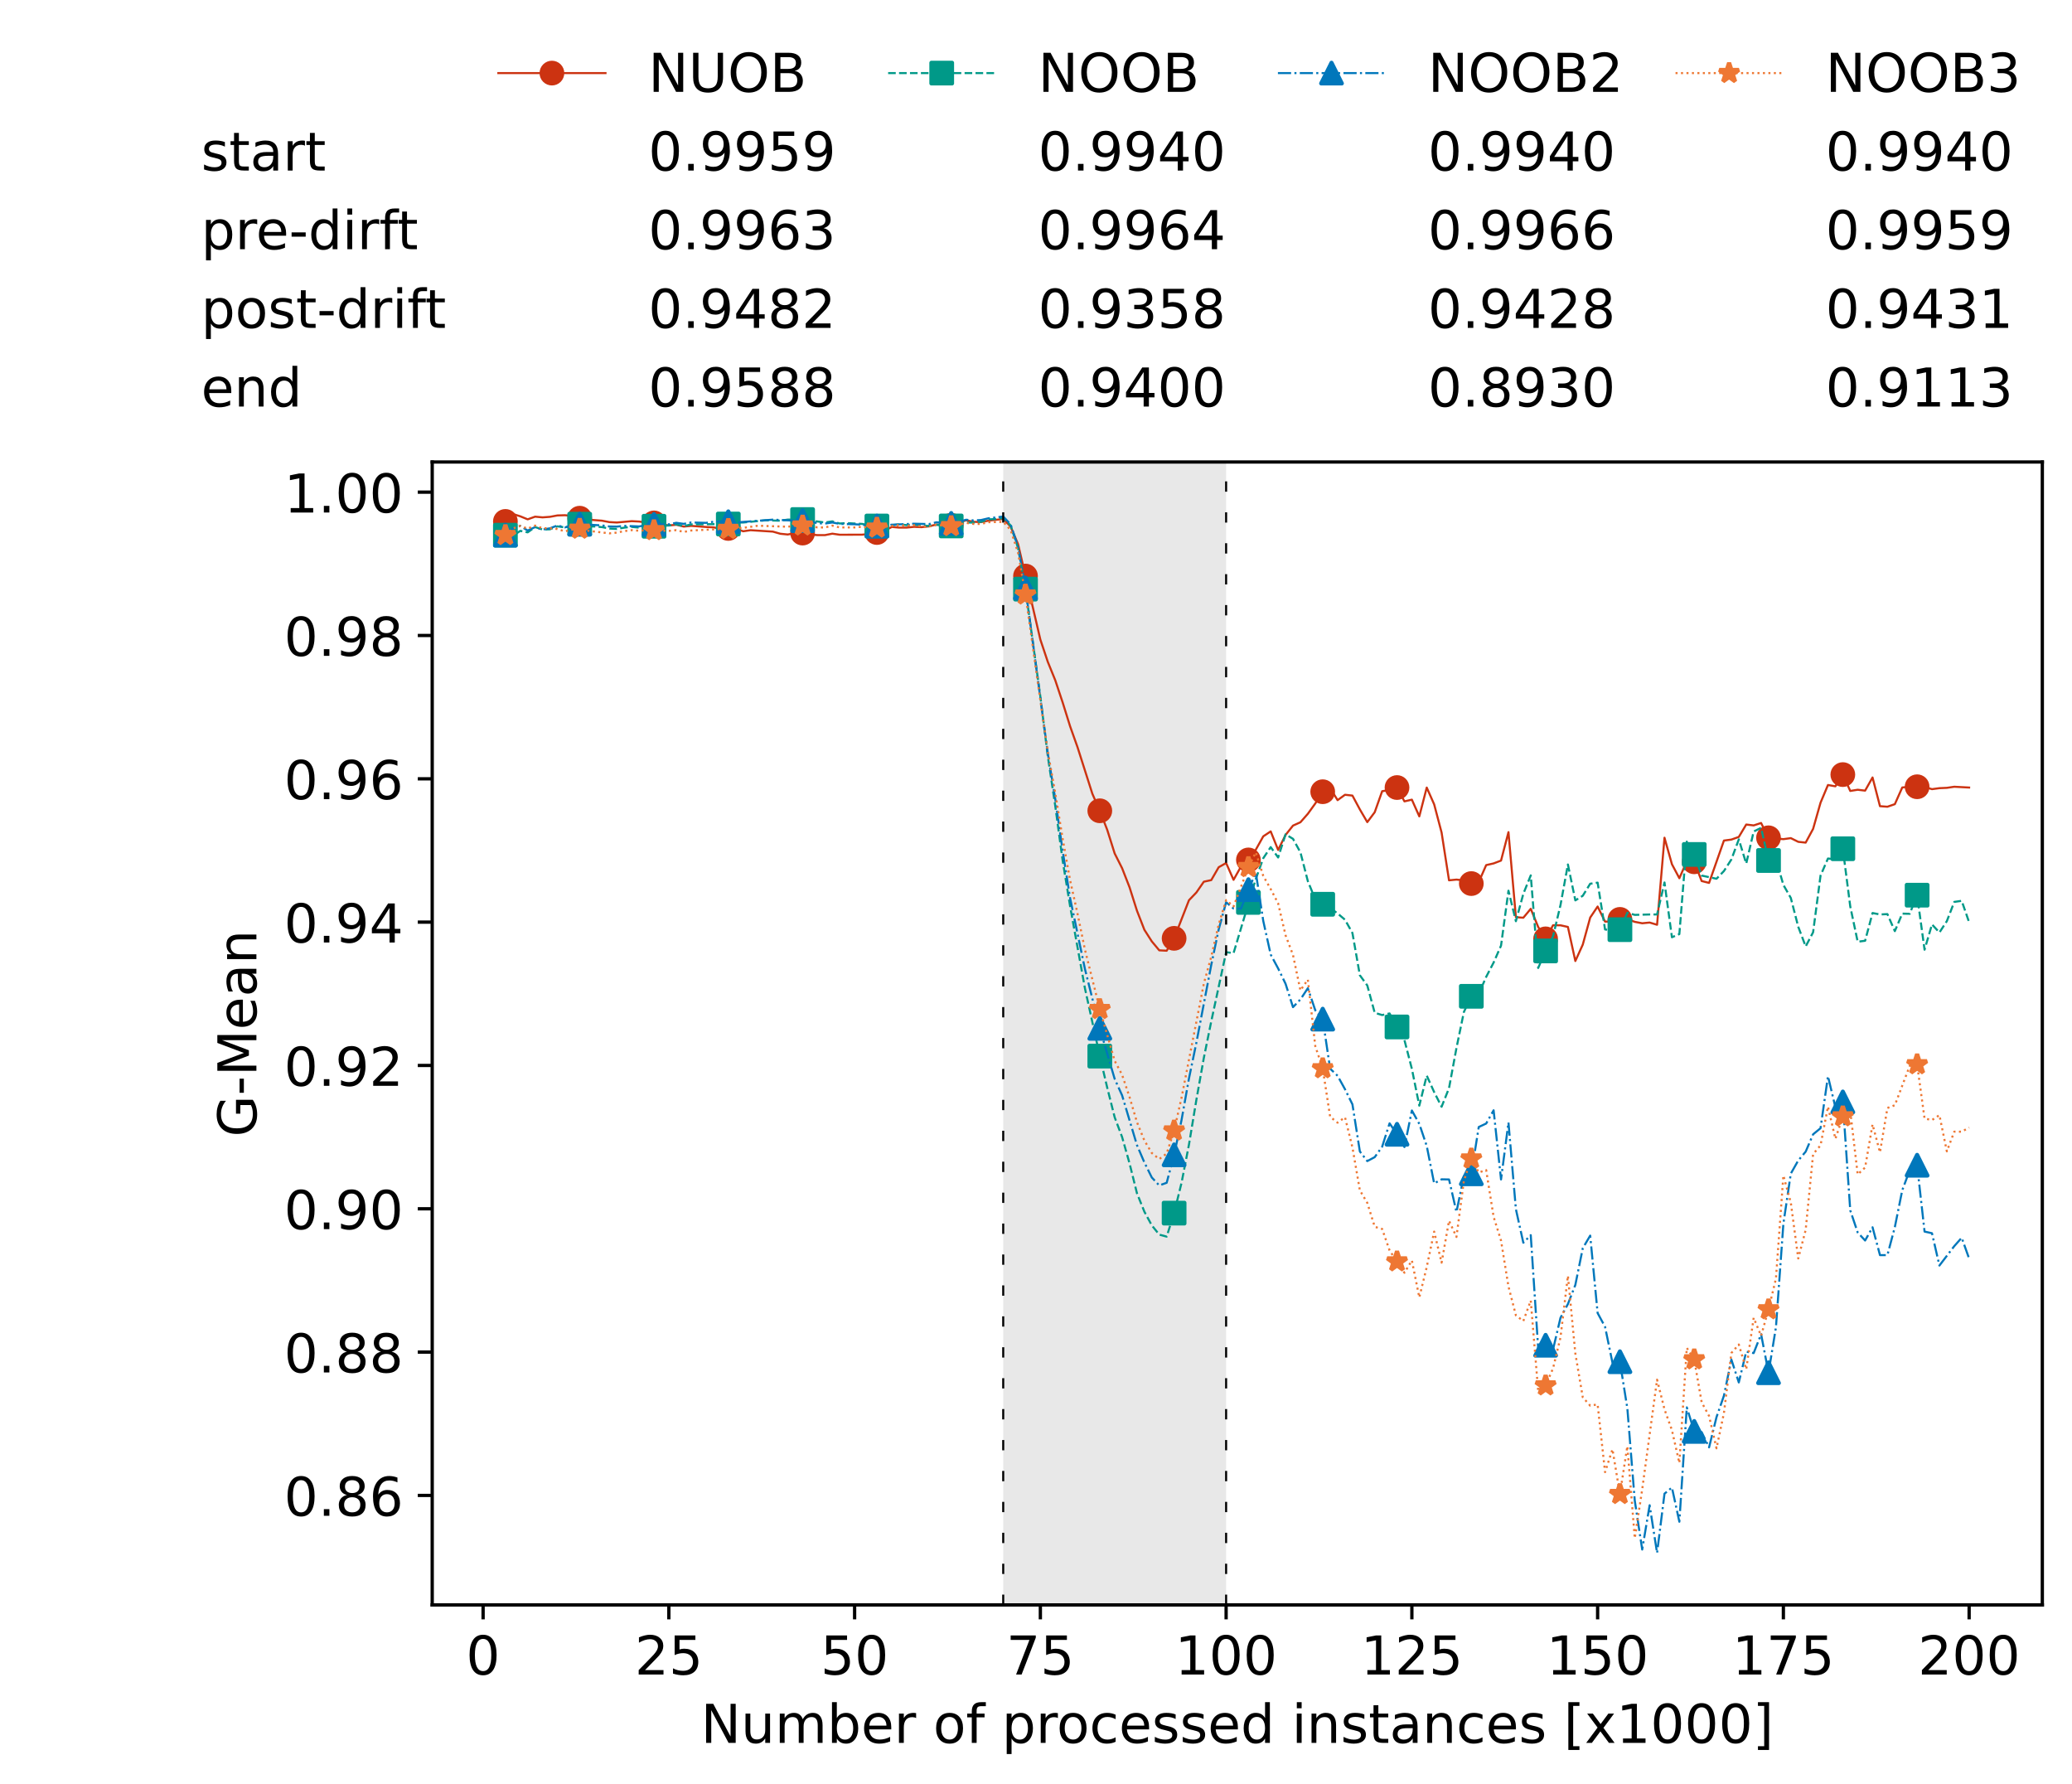 <?xml version="1.0" encoding="utf-8" standalone="no"?>
<!DOCTYPE svg PUBLIC "-//W3C//DTD SVG 1.1//EN"
  "http://www.w3.org/Graphics/SVG/1.1/DTD/svg11.dtd">
<!-- Created with matplotlib (https://matplotlib.org/) -->
<svg height="432.615pt" version="1.1" viewBox="0 0 502.65 432.615" width="502.65pt" xmlns="http://www.w3.org/2000/svg" xmlns:xlink="http://www.w3.org/1999/xlink">
 <defs>
  <style type="text/css">*{stroke-linecap:butt;stroke-linejoin:round;}</style>
 </defs>
 <g id="figure_1">
  <g id="patch_1">
   <path d="M 0 432.615 
L 502.65 432.615 
L 502.65 0 
L 0 0 
z
" style="fill:#ffffff;"/>
  </g>
  <g id="axes_1">
   <g id="patch_2">
    <path d="M 104.85 389.252 
L 495.45 389.252 
L 495.45 112.052 
L 104.85 112.052 
z
" style="fill:#ffffff;"/>
   </g>
   <g id="patch_3">
    <path clip-path="url(#pa5cf735cd1)" d="M 297.446 389.252 
L 297.446 112.052 
L 243.372 112.052 
L 243.372 389.252 
z
" style="fill:#d3d3d3;opacity:0.5;"/>
   </g>
   <g id="matplotlib.axis_1">
    <g id="xtick_1">
     <g id="line2d_1">
      <defs>
       <path d="M 0 0 
L 0 3.5 
" id="md49f1113b5" style="stroke:#000000;stroke-width:0.8;"/>
      </defs>
      <g>
       <use style="stroke:#000000;stroke-width:0.8;" x="117.197" xlink:href="#md49f1113b5" y="389.252"/>
      </g>
     </g>
     <g id="text_1">
      <!-- 0 -->
      <g transform="translate(113.061 406.13)scale(0.13 -0.13)">
       <defs>
        <path d="M 31.781 66.406 
Q 24.172 66.406 20.328 58.906 
Q 16.5 51.422 16.5 36.375 
Q 16.5 21.391 20.328 13.891 
Q 24.172 6.391 31.781 6.391 
Q 39.453 6.391 43.281 13.891 
Q 47.125 21.391 47.125 36.375 
Q 47.125 51.422 43.281 58.906 
Q 39.453 66.406 31.781 66.406 
z
M 31.781 74.219 
Q 44.047 74.219 50.516 64.516 
Q 56.984 54.828 56.984 36.375 
Q 56.984 17.969 50.516 8.266 
Q 44.047 -1.422 31.781 -1.422 
Q 19.531 -1.422 13.062 8.266 
Q 6.594 17.969 6.594 36.375 
Q 6.594 54.828 13.062 64.516 
Q 19.531 74.219 31.781 74.219 
z
" id="DejaVuSans-48"/>
       </defs>
       <use xlink:href="#DejaVuSans-48"/>
      </g>
     </g>
    </g>
    <g id="xtick_2">
     <g id="line2d_2">
      <g>
       <use style="stroke:#000000;stroke-width:0.8;" x="162.259" xlink:href="#md49f1113b5" y="389.252"/>
      </g>
     </g>
     <g id="text_2">
      <!-- 25 -->
      <g transform="translate(153.988 406.13)scale(0.13 -0.13)">
       <defs>
        <path d="M 19.188 8.297 
L 53.609 8.297 
L 53.609 0 
L 7.328 0 
L 7.328 8.297 
Q 12.938 14.109 22.625 23.891 
Q 32.328 33.688 34.812 36.531 
Q 39.547 41.844 41.422 45.531 
Q 43.312 49.219 43.312 52.781 
Q 43.312 58.594 39.234 62.25 
Q 35.156 65.922 28.609 65.922 
Q 23.969 65.922 18.812 64.312 
Q 13.672 62.703 7.812 59.422 
L 7.812 69.391 
Q 13.766 71.781 18.938 73 
Q 24.125 74.219 28.422 74.219 
Q 39.75 74.219 46.484 68.547 
Q 53.219 62.891 53.219 53.422 
Q 53.219 48.922 51.531 44.891 
Q 49.859 40.875 45.406 35.406 
Q 44.188 33.984 37.641 27.219 
Q 31.109 20.453 19.188 8.297 
z
" id="DejaVuSans-50"/>
        <path d="M 10.797 72.906 
L 49.516 72.906 
L 49.516 64.594 
L 19.828 64.594 
L 19.828 46.734 
Q 21.969 47.469 24.109 47.828 
Q 26.266 48.188 28.422 48.188 
Q 40.625 48.188 47.75 41.5 
Q 54.891 34.812 54.891 23.391 
Q 54.891 11.625 47.562 5.094 
Q 40.234 -1.422 26.906 -1.422 
Q 22.312 -1.422 17.547 -0.641 
Q 12.797 0.141 7.719 1.703 
L 7.719 11.625 
Q 12.109 9.234 16.797 8.062 
Q 21.484 6.891 26.703 6.891 
Q 35.156 6.891 40.078 11.328 
Q 45.016 15.766 45.016 23.391 
Q 45.016 31 40.078 35.438 
Q 35.156 39.891 26.703 39.891 
Q 22.75 39.891 18.812 39.016 
Q 14.891 38.141 10.797 36.281 
z
" id="DejaVuSans-53"/>
       </defs>
       <use xlink:href="#DejaVuSans-50"/>
       <use x="63.623" xlink:href="#DejaVuSans-53"/>
      </g>
     </g>
    </g>
    <g id="xtick_3">
     <g id="line2d_3">
      <g>
       <use style="stroke:#000000;stroke-width:0.8;" x="207.322" xlink:href="#md49f1113b5" y="389.252"/>
      </g>
     </g>
     <g id="text_3">
      <!-- 50 -->
      <g transform="translate(199.05 406.13)scale(0.13 -0.13)">
       <use xlink:href="#DejaVuSans-53"/>
       <use x="63.623" xlink:href="#DejaVuSans-48"/>
      </g>
     </g>
    </g>
    <g id="xtick_4">
     <g id="line2d_4">
      <g>
       <use style="stroke:#000000;stroke-width:0.8;" x="252.384" xlink:href="#md49f1113b5" y="389.252"/>
      </g>
     </g>
     <g id="text_4">
      <!-- 75 -->
      <g transform="translate(244.113 406.13)scale(0.13 -0.13)">
       <defs>
        <path d="M 8.203 72.906 
L 55.078 72.906 
L 55.078 68.703 
L 28.609 0 
L 18.312 0 
L 43.219 64.594 
L 8.203 64.594 
z
" id="DejaVuSans-55"/>
       </defs>
       <use xlink:href="#DejaVuSans-55"/>
       <use x="63.623" xlink:href="#DejaVuSans-53"/>
      </g>
     </g>
    </g>
    <g id="xtick_5">
     <g id="line2d_5">
      <g>
       <use style="stroke:#000000;stroke-width:0.8;" x="297.446" xlink:href="#md49f1113b5" y="389.252"/>
      </g>
     </g>
     <g id="text_5">
      <!-- 100 -->
      <g transform="translate(285.039 406.13)scale(0.13 -0.13)">
       <defs>
        <path d="M 12.406 8.297 
L 28.516 8.297 
L 28.516 63.922 
L 10.984 60.406 
L 10.984 69.391 
L 28.422 72.906 
L 38.281 72.906 
L 38.281 8.297 
L 54.391 8.297 
L 54.391 0 
L 12.406 0 
z
" id="DejaVuSans-49"/>
       </defs>
       <use xlink:href="#DejaVuSans-49"/>
       <use x="63.623" xlink:href="#DejaVuSans-48"/>
       <use x="127.246" xlink:href="#DejaVuSans-48"/>
      </g>
     </g>
    </g>
    <g id="xtick_6">
     <g id="line2d_6">
      <g>
       <use style="stroke:#000000;stroke-width:0.8;" x="342.509" xlink:href="#md49f1113b5" y="389.252"/>
      </g>
     </g>
     <g id="text_6">
      <!-- 125 -->
      <g transform="translate(330.102 406.13)scale(0.13 -0.13)">
       <use xlink:href="#DejaVuSans-49"/>
       <use x="63.623" xlink:href="#DejaVuSans-50"/>
       <use x="127.246" xlink:href="#DejaVuSans-53"/>
      </g>
     </g>
    </g>
    <g id="xtick_7">
     <g id="line2d_7">
      <g>
       <use style="stroke:#000000;stroke-width:0.8;" x="387.571" xlink:href="#md49f1113b5" y="389.252"/>
      </g>
     </g>
     <g id="text_7">
      <!-- 150 -->
      <g transform="translate(375.164 406.13)scale(0.13 -0.13)">
       <use xlink:href="#DejaVuSans-49"/>
       <use x="63.623" xlink:href="#DejaVuSans-53"/>
       <use x="127.246" xlink:href="#DejaVuSans-48"/>
      </g>
     </g>
    </g>
    <g id="xtick_8">
     <g id="line2d_8">
      <g>
       <use style="stroke:#000000;stroke-width:0.8;" x="432.633" xlink:href="#md49f1113b5" y="389.252"/>
      </g>
     </g>
     <g id="text_8">
      <!-- 175 -->
      <g transform="translate(420.226 406.13)scale(0.13 -0.13)">
       <use xlink:href="#DejaVuSans-49"/>
       <use x="63.623" xlink:href="#DejaVuSans-55"/>
       <use x="127.246" xlink:href="#DejaVuSans-53"/>
      </g>
     </g>
    </g>
    <g id="xtick_9">
     <g id="line2d_9">
      <g>
       <use style="stroke:#000000;stroke-width:0.8;" x="477.695" xlink:href="#md49f1113b5" y="389.252"/>
      </g>
     </g>
     <g id="text_9">
      <!-- 200 -->
      <g transform="translate(465.289 406.13)scale(0.13 -0.13)">
       <use xlink:href="#DejaVuSans-50"/>
       <use x="63.623" xlink:href="#DejaVuSans-48"/>
       <use x="127.246" xlink:href="#DejaVuSans-48"/>
      </g>
     </g>
    </g>
    <g id="text_10">
     <!-- Number of processed instances [x1000] -->
     <g transform="translate(170.025 422.711)scale(0.13 -0.13)">
      <defs>
       <path d="M 9.812 72.906 
L 23.094 72.906 
L 55.422 11.922 
L 55.422 72.906 
L 64.984 72.906 
L 64.984 0 
L 51.703 0 
L 19.391 60.984 
L 19.391 0 
L 9.812 0 
z
" id="DejaVuSans-78"/>
       <path d="M 8.5 21.578 
L 8.5 54.688 
L 17.484 54.688 
L 17.484 21.922 
Q 17.484 14.156 20.5 10.266 
Q 23.531 6.391 29.594 6.391 
Q 36.859 6.391 41.078 11.031 
Q 45.312 15.672 45.312 23.688 
L 45.312 54.688 
L 54.297 54.688 
L 54.297 0 
L 45.312 0 
L 45.312 8.406 
Q 42.047 3.422 37.719 1 
Q 33.406 -1.422 27.688 -1.422 
Q 18.266 -1.422 13.375 4.438 
Q 8.5 10.297 8.5 21.578 
z
M 31.109 56 
z
" id="DejaVuSans-117"/>
       <path d="M 52 44.188 
Q 55.375 50.25 60.062 53.125 
Q 64.75 56 71.094 56 
Q 79.641 56 84.281 50.016 
Q 88.922 44.047 88.922 33.016 
L 88.922 0 
L 79.891 0 
L 79.891 32.719 
Q 79.891 40.578 77.094 44.375 
Q 74.312 48.188 68.609 48.188 
Q 61.625 48.188 57.562 43.547 
Q 53.516 38.922 53.516 30.906 
L 53.516 0 
L 44.484 0 
L 44.484 32.719 
Q 44.484 40.625 41.703 44.406 
Q 38.922 48.188 33.109 48.188 
Q 26.219 48.188 22.156 43.531 
Q 18.109 38.875 18.109 30.906 
L 18.109 0 
L 9.078 0 
L 9.078 54.688 
L 18.109 54.688 
L 18.109 46.188 
Q 21.188 51.219 25.484 53.609 
Q 29.781 56 35.688 56 
Q 41.656 56 45.828 52.969 
Q 50 49.953 52 44.188 
z
" id="DejaVuSans-109"/>
       <path d="M 48.688 27.297 
Q 48.688 37.203 44.609 42.844 
Q 40.531 48.484 33.406 48.484 
Q 26.266 48.484 22.188 42.844 
Q 18.109 37.203 18.109 27.297 
Q 18.109 17.391 22.188 11.75 
Q 26.266 6.109 33.406 6.109 
Q 40.531 6.109 44.609 11.75 
Q 48.688 17.391 48.688 27.297 
z
M 18.109 46.391 
Q 20.953 51.266 25.266 53.625 
Q 29.594 56 35.594 56 
Q 45.562 56 51.781 48.094 
Q 58.016 40.188 58.016 27.297 
Q 58.016 14.406 51.781 6.484 
Q 45.562 -1.422 35.594 -1.422 
Q 29.594 -1.422 25.266 0.953 
Q 20.953 3.328 18.109 8.203 
L 18.109 0 
L 9.078 0 
L 9.078 75.984 
L 18.109 75.984 
z
" id="DejaVuSans-98"/>
       <path d="M 56.203 29.594 
L 56.203 25.203 
L 14.891 25.203 
Q 15.484 15.922 20.484 11.062 
Q 25.484 6.203 34.422 6.203 
Q 39.594 6.203 44.453 7.469 
Q 49.312 8.734 54.109 11.281 
L 54.109 2.781 
Q 49.266 0.734 44.188 -0.344 
Q 39.109 -1.422 33.891 -1.422 
Q 20.797 -1.422 13.156 6.188 
Q 5.516 13.812 5.516 26.812 
Q 5.516 40.234 12.766 48.109 
Q 20.016 56 32.328 56 
Q 43.359 56 49.781 48.891 
Q 56.203 41.797 56.203 29.594 
z
M 47.219 32.234 
Q 47.125 39.594 43.094 43.984 
Q 39.062 48.391 32.422 48.391 
Q 24.906 48.391 20.391 44.141 
Q 15.875 39.891 15.188 32.172 
z
" id="DejaVuSans-101"/>
       <path d="M 41.109 46.297 
Q 39.594 47.172 37.812 47.578 
Q 36.031 48 33.891 48 
Q 26.266 48 22.188 43.047 
Q 18.109 38.094 18.109 28.812 
L 18.109 0 
L 9.078 0 
L 9.078 54.688 
L 18.109 54.688 
L 18.109 46.188 
Q 20.953 51.172 25.484 53.578 
Q 30.031 56 36.531 56 
Q 37.453 56 38.578 55.875 
Q 39.703 55.766 41.062 55.516 
z
" id="DejaVuSans-114"/>
       <path id="DejaVuSans-32"/>
       <path d="M 30.609 48.391 
Q 23.391 48.391 19.188 42.75 
Q 14.984 37.109 14.984 27.297 
Q 14.984 17.484 19.156 11.844 
Q 23.344 6.203 30.609 6.203 
Q 37.797 6.203 41.984 11.859 
Q 46.188 17.531 46.188 27.297 
Q 46.188 37.016 41.984 42.703 
Q 37.797 48.391 30.609 48.391 
z
M 30.609 56 
Q 42.328 56 49.016 48.375 
Q 55.719 40.766 55.719 27.297 
Q 55.719 13.875 49.016 6.219 
Q 42.328 -1.422 30.609 -1.422 
Q 18.844 -1.422 12.172 6.219 
Q 5.516 13.875 5.516 27.297 
Q 5.516 40.766 12.172 48.375 
Q 18.844 56 30.609 56 
z
" id="DejaVuSans-111"/>
       <path d="M 37.109 75.984 
L 37.109 68.5 
L 28.516 68.5 
Q 23.688 68.5 21.797 66.547 
Q 19.922 64.594 19.922 59.516 
L 19.922 54.688 
L 34.719 54.688 
L 34.719 47.703 
L 19.922 47.703 
L 19.922 0 
L 10.891 0 
L 10.891 47.703 
L 2.297 47.703 
L 2.297 54.688 
L 10.891 54.688 
L 10.891 58.5 
Q 10.891 67.625 15.141 71.797 
Q 19.391 75.984 28.609 75.984 
z
" id="DejaVuSans-102"/>
       <path d="M 18.109 8.203 
L 18.109 -20.797 
L 9.078 -20.797 
L 9.078 54.688 
L 18.109 54.688 
L 18.109 46.391 
Q 20.953 51.266 25.266 53.625 
Q 29.594 56 35.594 56 
Q 45.562 56 51.781 48.094 
Q 58.016 40.188 58.016 27.297 
Q 58.016 14.406 51.781 6.484 
Q 45.562 -1.422 35.594 -1.422 
Q 29.594 -1.422 25.266 0.953 
Q 20.953 3.328 18.109 8.203 
z
M 48.688 27.297 
Q 48.688 37.203 44.609 42.844 
Q 40.531 48.484 33.406 48.484 
Q 26.266 48.484 22.188 42.844 
Q 18.109 37.203 18.109 27.297 
Q 18.109 17.391 22.188 11.75 
Q 26.266 6.109 33.406 6.109 
Q 40.531 6.109 44.609 11.75 
Q 48.688 17.391 48.688 27.297 
z
" id="DejaVuSans-112"/>
       <path d="M 48.781 52.594 
L 48.781 44.188 
Q 44.969 46.297 41.141 47.344 
Q 37.312 48.391 33.406 48.391 
Q 24.656 48.391 19.812 42.844 
Q 14.984 37.312 14.984 27.297 
Q 14.984 17.281 19.812 11.734 
Q 24.656 6.203 33.406 6.203 
Q 37.312 6.203 41.141 7.25 
Q 44.969 8.297 48.781 10.406 
L 48.781 2.094 
Q 45.016 0.344 40.984 -0.531 
Q 36.969 -1.422 32.422 -1.422 
Q 20.062 -1.422 12.781 6.344 
Q 5.516 14.109 5.516 27.297 
Q 5.516 40.672 12.859 48.328 
Q 20.219 56 33.016 56 
Q 37.156 56 41.109 55.141 
Q 45.062 54.297 48.781 52.594 
z
" id="DejaVuSans-99"/>
       <path d="M 44.281 53.078 
L 44.281 44.578 
Q 40.484 46.531 36.375 47.5 
Q 32.281 48.484 27.875 48.484 
Q 21.188 48.484 17.844 46.438 
Q 14.5 44.391 14.5 40.281 
Q 14.5 37.156 16.891 35.375 
Q 19.281 33.594 26.516 31.984 
L 29.594 31.297 
Q 39.156 29.25 43.188 25.516 
Q 47.219 21.781 47.219 15.094 
Q 47.219 7.469 41.188 3.016 
Q 35.156 -1.422 24.609 -1.422 
Q 20.219 -1.422 15.453 -0.562 
Q 10.688 0.297 5.422 2 
L 5.422 11.281 
Q 10.406 8.688 15.234 7.391 
Q 20.062 6.109 24.812 6.109 
Q 31.156 6.109 34.562 8.281 
Q 37.984 10.453 37.984 14.406 
Q 37.984 18.062 35.516 20.016 
Q 33.062 21.969 24.703 23.781 
L 21.578 24.516 
Q 13.234 26.266 9.516 29.906 
Q 5.812 33.547 5.812 39.891 
Q 5.812 47.609 11.281 51.797 
Q 16.75 56 26.812 56 
Q 31.781 56 36.172 55.266 
Q 40.578 54.547 44.281 53.078 
z
" id="DejaVuSans-115"/>
       <path d="M 45.406 46.391 
L 45.406 75.984 
L 54.391 75.984 
L 54.391 0 
L 45.406 0 
L 45.406 8.203 
Q 42.578 3.328 38.25 0.953 
Q 33.938 -1.422 27.875 -1.422 
Q 17.969 -1.422 11.734 6.484 
Q 5.516 14.406 5.516 27.297 
Q 5.516 40.188 11.734 48.094 
Q 17.969 56 27.875 56 
Q 33.938 56 38.25 53.625 
Q 42.578 51.266 45.406 46.391 
z
M 14.797 27.297 
Q 14.797 17.391 18.875 11.75 
Q 22.953 6.109 30.078 6.109 
Q 37.203 6.109 41.297 11.75 
Q 45.406 17.391 45.406 27.297 
Q 45.406 37.203 41.297 42.844 
Q 37.203 48.484 30.078 48.484 
Q 22.953 48.484 18.875 42.844 
Q 14.797 37.203 14.797 27.297 
z
" id="DejaVuSans-100"/>
       <path d="M 9.422 54.688 
L 18.406 54.688 
L 18.406 0 
L 9.422 0 
z
M 9.422 75.984 
L 18.406 75.984 
L 18.406 64.594 
L 9.422 64.594 
z
" id="DejaVuSans-105"/>
       <path d="M 54.891 33.016 
L 54.891 0 
L 45.906 0 
L 45.906 32.719 
Q 45.906 40.484 42.875 44.328 
Q 39.844 48.188 33.797 48.188 
Q 26.516 48.188 22.312 43.547 
Q 18.109 38.922 18.109 30.906 
L 18.109 0 
L 9.078 0 
L 9.078 54.688 
L 18.109 54.688 
L 18.109 46.188 
Q 21.344 51.125 25.703 53.562 
Q 30.078 56 35.797 56 
Q 45.219 56 50.047 50.172 
Q 54.891 44.344 54.891 33.016 
z
" id="DejaVuSans-110"/>
       <path d="M 18.312 70.219 
L 18.312 54.688 
L 36.812 54.688 
L 36.812 47.703 
L 18.312 47.703 
L 18.312 18.016 
Q 18.312 11.328 20.141 9.422 
Q 21.969 7.516 27.594 7.516 
L 36.812 7.516 
L 36.812 0 
L 27.594 0 
Q 17.188 0 13.234 3.875 
Q 9.281 7.766 9.281 18.016 
L 9.281 47.703 
L 2.688 47.703 
L 2.688 54.688 
L 9.281 54.688 
L 9.281 70.219 
z
" id="DejaVuSans-116"/>
       <path d="M 34.281 27.484 
Q 23.391 27.484 19.188 25 
Q 14.984 22.516 14.984 16.5 
Q 14.984 11.719 18.141 8.906 
Q 21.297 6.109 26.703 6.109 
Q 34.188 6.109 38.703 11.406 
Q 43.219 16.703 43.219 25.484 
L 43.219 27.484 
z
M 52.203 31.203 
L 52.203 0 
L 43.219 0 
L 43.219 8.297 
Q 40.141 3.328 35.547 0.953 
Q 30.953 -1.422 24.312 -1.422 
Q 15.922 -1.422 10.953 3.297 
Q 6 8.016 6 15.922 
Q 6 25.141 12.172 29.828 
Q 18.359 34.516 30.609 34.516 
L 43.219 34.516 
L 43.219 35.406 
Q 43.219 41.609 39.141 45 
Q 35.062 48.391 27.688 48.391 
Q 23 48.391 18.547 47.266 
Q 14.109 46.141 10.016 43.891 
L 10.016 52.203 
Q 14.938 54.109 19.578 55.047 
Q 24.219 56 28.609 56 
Q 40.484 56 46.344 49.844 
Q 52.203 43.703 52.203 31.203 
z
" id="DejaVuSans-97"/>
       <path d="M 8.594 75.984 
L 29.297 75.984 
L 29.297 69 
L 17.578 69 
L 17.578 -6.203 
L 29.297 -6.203 
L 29.297 -13.188 
L 8.594 -13.188 
z
" id="DejaVuSans-91"/>
       <path d="M 54.891 54.688 
L 35.109 28.078 
L 55.906 0 
L 45.312 0 
L 29.391 21.484 
L 13.484 0 
L 2.875 0 
L 24.125 28.609 
L 4.688 54.688 
L 15.281 54.688 
L 29.781 35.203 
L 44.281 54.688 
z
" id="DejaVuSans-120"/>
       <path d="M 30.422 75.984 
L 30.422 -13.188 
L 9.719 -13.188 
L 9.719 -6.203 
L 21.391 -6.203 
L 21.391 69 
L 9.719 69 
L 9.719 75.984 
z
" id="DejaVuSans-93"/>
      </defs>
      <use xlink:href="#DejaVuSans-78"/>
      <use x="74.805" xlink:href="#DejaVuSans-117"/>
      <use x="138.184" xlink:href="#DejaVuSans-109"/>
      <use x="235.596" xlink:href="#DejaVuSans-98"/>
      <use x="299.072" xlink:href="#DejaVuSans-101"/>
      <use x="360.596" xlink:href="#DejaVuSans-114"/>
      <use x="401.709" xlink:href="#DejaVuSans-32"/>
      <use x="433.496" xlink:href="#DejaVuSans-111"/>
      <use x="494.678" xlink:href="#DejaVuSans-102"/>
      <use x="529.883" xlink:href="#DejaVuSans-32"/>
      <use x="561.67" xlink:href="#DejaVuSans-112"/>
      <use x="625.146" xlink:href="#DejaVuSans-114"/>
      <use x="664.01" xlink:href="#DejaVuSans-111"/>
      <use x="725.191" xlink:href="#DejaVuSans-99"/>
      <use x="780.172" xlink:href="#DejaVuSans-101"/>
      <use x="841.695" xlink:href="#DejaVuSans-115"/>
      <use x="893.795" xlink:href="#DejaVuSans-115"/>
      <use x="945.895" xlink:href="#DejaVuSans-101"/>
      <use x="1007.418" xlink:href="#DejaVuSans-100"/>
      <use x="1070.895" xlink:href="#DejaVuSans-32"/>
      <use x="1102.682" xlink:href="#DejaVuSans-105"/>
      <use x="1130.465" xlink:href="#DejaVuSans-110"/>
      <use x="1193.844" xlink:href="#DejaVuSans-115"/>
      <use x="1245.943" xlink:href="#DejaVuSans-116"/>
      <use x="1285.152" xlink:href="#DejaVuSans-97"/>
      <use x="1346.432" xlink:href="#DejaVuSans-110"/>
      <use x="1409.811" xlink:href="#DejaVuSans-99"/>
      <use x="1464.791" xlink:href="#DejaVuSans-101"/>
      <use x="1526.314" xlink:href="#DejaVuSans-115"/>
      <use x="1578.414" xlink:href="#DejaVuSans-32"/>
      <use x="1610.201" xlink:href="#DejaVuSans-91"/>
      <use x="1649.215" xlink:href="#DejaVuSans-120"/>
      <use x="1708.395" xlink:href="#DejaVuSans-49"/>
      <use x="1772.018" xlink:href="#DejaVuSans-48"/>
      <use x="1835.641" xlink:href="#DejaVuSans-48"/>
      <use x="1899.264" xlink:href="#DejaVuSans-48"/>
      <use x="1962.887" xlink:href="#DejaVuSans-93"/>
     </g>
    </g>
   </g>
   <g id="matplotlib.axis_2">
    <g id="ytick_1">
     <g id="line2d_10">
      <defs>
       <path d="M 0 0 
L -3.5 0 
" id="m709720e2e6" style="stroke:#000000;stroke-width:0.8;"/>
      </defs>
      <g>
       <use style="stroke:#000000;stroke-width:0.8;" x="104.85" xlink:href="#m709720e2e6" y="362.691"/>
      </g>
     </g>
     <g id="text_11">
      <!-- 0.86 -->
      <g transform="translate(68.905 367.63)scale(0.13 -0.13)">
       <defs>
        <path d="M 10.688 12.406 
L 21 12.406 
L 21 0 
L 10.688 0 
z
" id="DejaVuSans-46"/>
        <path d="M 31.781 34.625 
Q 24.75 34.625 20.719 30.859 
Q 16.703 27.094 16.703 20.516 
Q 16.703 13.922 20.719 10.156 
Q 24.75 6.391 31.781 6.391 
Q 38.812 6.391 42.859 10.172 
Q 46.922 13.969 46.922 20.516 
Q 46.922 27.094 42.891 30.859 
Q 38.875 34.625 31.781 34.625 
z
M 21.922 38.812 
Q 15.578 40.375 12.031 44.719 
Q 8.5 49.078 8.5 55.328 
Q 8.5 64.062 14.719 69.141 
Q 20.953 74.219 31.781 74.219 
Q 42.672 74.219 48.875 69.141 
Q 55.078 64.062 55.078 55.328 
Q 55.078 49.078 51.531 44.719 
Q 48 40.375 41.703 38.812 
Q 48.828 37.156 52.797 32.312 
Q 56.781 27.484 56.781 20.516 
Q 56.781 9.906 50.312 4.234 
Q 43.844 -1.422 31.781 -1.422 
Q 19.734 -1.422 13.25 4.234 
Q 6.781 9.906 6.781 20.516 
Q 6.781 27.484 10.781 32.312 
Q 14.797 37.156 21.922 38.812 
z
M 18.312 54.391 
Q 18.312 48.734 21.844 45.562 
Q 25.391 42.391 31.781 42.391 
Q 38.141 42.391 41.719 45.562 
Q 45.312 48.734 45.312 54.391 
Q 45.312 60.062 41.719 63.234 
Q 38.141 66.406 31.781 66.406 
Q 25.391 66.406 21.844 63.234 
Q 18.312 60.062 18.312 54.391 
z
" id="DejaVuSans-56"/>
        <path d="M 33.016 40.375 
Q 26.375 40.375 22.484 35.828 
Q 18.609 31.297 18.609 23.391 
Q 18.609 15.531 22.484 10.953 
Q 26.375 6.391 33.016 6.391 
Q 39.656 6.391 43.531 10.953 
Q 47.406 15.531 47.406 23.391 
Q 47.406 31.297 43.531 35.828 
Q 39.656 40.375 33.016 40.375 
z
M 52.594 71.297 
L 52.594 62.312 
Q 48.875 64.062 45.094 64.984 
Q 41.312 65.922 37.594 65.922 
Q 27.828 65.922 22.672 59.328 
Q 17.531 52.734 16.797 39.406 
Q 19.672 43.656 24.016 45.922 
Q 28.375 48.188 33.594 48.188 
Q 44.578 48.188 50.953 41.516 
Q 57.328 34.859 57.328 23.391 
Q 57.328 12.156 50.688 5.359 
Q 44.047 -1.422 33.016 -1.422 
Q 20.359 -1.422 13.672 8.266 
Q 6.984 17.969 6.984 36.375 
Q 6.984 53.656 15.188 63.938 
Q 23.391 74.219 37.203 74.219 
Q 40.922 74.219 44.703 73.484 
Q 48.484 72.75 52.594 71.297 
z
" id="DejaVuSans-54"/>
       </defs>
       <use xlink:href="#DejaVuSans-48"/>
       <use x="63.623" xlink:href="#DejaVuSans-46"/>
       <use x="95.41" xlink:href="#DejaVuSans-56"/>
       <use x="159.033" xlink:href="#DejaVuSans-54"/>
      </g>
     </g>
    </g>
    <g id="ytick_2">
     <g id="line2d_11">
      <g>
       <use style="stroke:#000000;stroke-width:0.8;" x="104.85" xlink:href="#m709720e2e6" y="327.931"/>
      </g>
     </g>
     <g id="text_12">
      <!-- 0.88 -->
      <g transform="translate(68.905 332.87)scale(0.13 -0.13)">
       <use xlink:href="#DejaVuSans-48"/>
       <use x="63.623" xlink:href="#DejaVuSans-46"/>
       <use x="95.41" xlink:href="#DejaVuSans-56"/>
       <use x="159.033" xlink:href="#DejaVuSans-56"/>
      </g>
     </g>
    </g>
    <g id="ytick_3">
     <g id="line2d_12">
      <g>
       <use style="stroke:#000000;stroke-width:0.8;" x="104.85" xlink:href="#m709720e2e6" y="293.17"/>
      </g>
     </g>
     <g id="text_13">
      <!-- 0.90 -->
      <g transform="translate(68.905 298.109)scale(0.13 -0.13)">
       <defs>
        <path d="M 10.984 1.516 
L 10.984 10.5 
Q 14.703 8.734 18.5 7.812 
Q 22.312 6.891 25.984 6.891 
Q 35.75 6.891 40.891 13.453 
Q 46.047 20.016 46.781 33.406 
Q 43.953 29.203 39.594 26.953 
Q 35.25 24.703 29.984 24.703 
Q 19.047 24.703 12.672 31.312 
Q 6.297 37.938 6.297 49.422 
Q 6.297 60.641 12.938 67.422 
Q 19.578 74.219 30.609 74.219 
Q 43.266 74.219 49.922 64.516 
Q 56.594 54.828 56.594 36.375 
Q 56.594 19.141 48.406 8.859 
Q 40.234 -1.422 26.422 -1.422 
Q 22.703 -1.422 18.891 -0.688 
Q 15.094 0.047 10.984 1.516 
z
M 30.609 32.422 
Q 37.25 32.422 41.125 36.953 
Q 45.016 41.5 45.016 49.422 
Q 45.016 57.281 41.125 61.844 
Q 37.25 66.406 30.609 66.406 
Q 23.969 66.406 20.094 61.844 
Q 16.219 57.281 16.219 49.422 
Q 16.219 41.5 20.094 36.953 
Q 23.969 32.422 30.609 32.422 
z
" id="DejaVuSans-57"/>
       </defs>
       <use xlink:href="#DejaVuSans-48"/>
       <use x="63.623" xlink:href="#DejaVuSans-46"/>
       <use x="95.41" xlink:href="#DejaVuSans-57"/>
       <use x="159.033" xlink:href="#DejaVuSans-48"/>
      </g>
     </g>
    </g>
    <g id="ytick_4">
     <g id="line2d_13">
      <g>
       <use style="stroke:#000000;stroke-width:0.8;" x="104.85" xlink:href="#m709720e2e6" y="258.409"/>
      </g>
     </g>
     <g id="text_14">
      <!-- 0.92 -->
      <g transform="translate(68.905 263.348)scale(0.13 -0.13)">
       <use xlink:href="#DejaVuSans-48"/>
       <use x="63.623" xlink:href="#DejaVuSans-46"/>
       <use x="95.41" xlink:href="#DejaVuSans-57"/>
       <use x="159.033" xlink:href="#DejaVuSans-50"/>
      </g>
     </g>
    </g>
    <g id="ytick_5">
     <g id="line2d_14">
      <g>
       <use style="stroke:#000000;stroke-width:0.8;" x="104.85" xlink:href="#m709720e2e6" y="223.648"/>
      </g>
     </g>
     <g id="text_15">
      <!-- 0.94 -->
      <g transform="translate(68.905 228.587)scale(0.13 -0.13)">
       <defs>
        <path d="M 37.797 64.312 
L 12.891 25.391 
L 37.797 25.391 
z
M 35.203 72.906 
L 47.609 72.906 
L 47.609 25.391 
L 58.016 25.391 
L 58.016 17.188 
L 47.609 17.188 
L 47.609 0 
L 37.797 0 
L 37.797 17.188 
L 4.891 17.188 
L 4.891 26.703 
z
" id="DejaVuSans-52"/>
       </defs>
       <use xlink:href="#DejaVuSans-48"/>
       <use x="63.623" xlink:href="#DejaVuSans-46"/>
       <use x="95.41" xlink:href="#DejaVuSans-57"/>
       <use x="159.033" xlink:href="#DejaVuSans-52"/>
      </g>
     </g>
    </g>
    <g id="ytick_6">
     <g id="line2d_15">
      <g>
       <use style="stroke:#000000;stroke-width:0.8;" x="104.85" xlink:href="#m709720e2e6" y="188.887"/>
      </g>
     </g>
     <g id="text_16">
      <!-- 0.96 -->
      <g transform="translate(68.905 193.826)scale(0.13 -0.13)">
       <use xlink:href="#DejaVuSans-48"/>
       <use x="63.623" xlink:href="#DejaVuSans-46"/>
       <use x="95.41" xlink:href="#DejaVuSans-57"/>
       <use x="159.033" xlink:href="#DejaVuSans-54"/>
      </g>
     </g>
    </g>
    <g id="ytick_7">
     <g id="line2d_16">
      <g>
       <use style="stroke:#000000;stroke-width:0.8;" x="104.85" xlink:href="#m709720e2e6" y="154.126"/>
      </g>
     </g>
     <g id="text_17">
      <!-- 0.98 -->
      <g transform="translate(68.905 159.065)scale(0.13 -0.13)">
       <use xlink:href="#DejaVuSans-48"/>
       <use x="63.623" xlink:href="#DejaVuSans-46"/>
       <use x="95.41" xlink:href="#DejaVuSans-57"/>
       <use x="159.033" xlink:href="#DejaVuSans-56"/>
      </g>
     </g>
    </g>
    <g id="ytick_8">
     <g id="line2d_17">
      <g>
       <use style="stroke:#000000;stroke-width:0.8;" x="104.85" xlink:href="#m709720e2e6" y="119.365"/>
      </g>
     </g>
     <g id="text_18">
      <!-- 1.00 -->
      <g transform="translate(68.905 124.304)scale(0.13 -0.13)">
       <use xlink:href="#DejaVuSans-49"/>
       <use x="63.623" xlink:href="#DejaVuSans-46"/>
       <use x="95.41" xlink:href="#DejaVuSans-48"/>
       <use x="159.033" xlink:href="#DejaVuSans-48"/>
      </g>
     </g>
    </g>
    <g id="text_19">
     <!-- G-Mean -->
     <g transform="translate(62.201 275.744)rotate(-90)scale(0.13 -0.13)">
      <defs>
       <path d="M 59.516 10.406 
L 59.516 29.984 
L 43.406 29.984 
L 43.406 38.094 
L 69.281 38.094 
L 69.281 6.781 
Q 63.578 2.734 56.688 0.656 
Q 49.812 -1.422 42 -1.422 
Q 24.906 -1.422 15.25 8.562 
Q 5.609 18.562 5.609 36.375 
Q 5.609 54.25 15.25 64.234 
Q 24.906 74.219 42 74.219 
Q 49.125 74.219 55.547 72.453 
Q 61.969 70.703 67.391 67.281 
L 67.391 56.781 
Q 61.922 61.422 55.766 63.766 
Q 49.609 66.109 42.828 66.109 
Q 29.438 66.109 22.719 58.641 
Q 16.016 51.172 16.016 36.375 
Q 16.016 21.625 22.719 14.156 
Q 29.438 6.688 42.828 6.688 
Q 48.047 6.688 52.141 7.594 
Q 56.25 8.5 59.516 10.406 
z
" id="DejaVuSans-71"/>
       <path d="M 4.891 31.391 
L 31.203 31.391 
L 31.203 23.391 
L 4.891 23.391 
z
" id="DejaVuSans-45"/>
       <path d="M 9.812 72.906 
L 24.516 72.906 
L 43.109 23.297 
L 61.812 72.906 
L 76.516 72.906 
L 76.516 0 
L 66.891 0 
L 66.891 64.016 
L 48.094 14.016 
L 38.188 14.016 
L 19.391 64.016 
L 19.391 0 
L 9.812 0 
z
" id="DejaVuSans-77"/>
      </defs>
      <use xlink:href="#DejaVuSans-71"/>
      <use x="77.49" xlink:href="#DejaVuSans-45"/>
      <use x="113.574" xlink:href="#DejaVuSans-77"/>
      <use x="199.854" xlink:href="#DejaVuSans-101"/>
      <use x="261.377" xlink:href="#DejaVuSans-97"/>
      <use x="322.656" xlink:href="#DejaVuSans-110"/>
     </g>
    </g>
   </g>
   <g id="line2d_18"/>
   <g id="line2d_19"/>
   <g id="line2d_20"/>
   <g id="line2d_21"/>
   <g id="line2d_22"/>
   <g id="line2d_23">
    <path clip-path="url(#pa5cf735cd1)" d="M 122.605 126.459 
L 124.407 124.652 
L 126.21 125.222 
L 128.012 125.958 
L 129.815 125.31 
L 131.617 125.479 
L 133.419 125.349 
L 135.222 125.012 
L 137.024 124.961 
L 138.827 125.098 
L 140.629 125.678 
L 142.432 126.007 
L 146.037 126.285 
L 147.839 126.627 
L 149.642 126.726 
L 153.247 126.399 
L 155.049 126.491 
L 156.852 126.745 
L 158.654 126.819 
L 162.259 127.447 
L 164.062 127.268 
L 165.864 127.713 
L 167.667 127.539 
L 171.272 127.81 
L 173.074 127.899 
L 174.877 128.264 
L 176.679 128.168 
L 178.482 128.187 
L 180.284 128.852 
L 182.087 128.592 
L 187.494 128.935 
L 189.297 129.452 
L 191.099 129.635 
L 192.902 129.285 
L 194.704 129.29 
L 196.507 129.632 
L 198.309 129.786 
L 200.112 129.785 
L 201.914 129.434 
L 203.717 129.691 
L 209.124 129.676 
L 210.927 129.496 
L 214.532 128.802 
L 216.334 127.8 
L 218.137 127.964 
L 219.939 127.959 
L 221.742 127.773 
L 223.544 127.853 
L 225.347 127.663 
L 227.149 127.216 
L 230.754 127.4 
L 234.359 126.19 
L 236.162 126.547 
L 237.964 126.632 
L 239.767 126.29 
L 243.372 125.86 
L 245.174 127.717 
L 246.976 131.973 
L 252.384 155.129 
L 254.186 160.522 
L 255.989 164.962 
L 257.791 170.367 
L 259.594 176.142 
L 261.396 181.213 
L 265.001 192.524 
L 266.804 196.643 
L 268.606 201.272 
L 270.409 206.992 
L 272.211 210.564 
L 274.014 215.189 
L 275.816 220.871 
L 277.619 225.51 
L 279.421 228.323 
L 281.224 230.488 
L 283.026 230.584 
L 284.829 227.577 
L 288.434 218.331 
L 290.236 216.453 
L 292.039 213.843 
L 293.841 213.454 
L 295.644 210.335 
L 297.446 209.312 
L 299.249 213.388 
L 301.051 210.173 
L 302.854 208.562 
L 304.656 206.063 
L 306.459 202.841 
L 308.261 201.642 
L 310.064 206.139 
L 311.866 202.503 
L 313.669 200.239 
L 315.471 199.425 
L 317.274 197.373 
L 319.076 194.877 
L 320.879 192.019 
L 322.681 191.131 
L 324.484 194.064 
L 326.286 192.758 
L 328.089 192.957 
L 329.891 196.31 
L 331.694 199.394 
L 333.496 196.989 
L 335.299 191.898 
L 337.101 191.599 
L 338.904 191.006 
L 340.706 194.359 
L 342.509 193.946 
L 344.311 197.997 
L 346.114 191.013 
L 347.916 195.086 
L 349.719 201.922 
L 351.521 213.508 
L 353.324 213.333 
L 355.126 213.52 
L 356.928 214.297 
L 358.731 213.938 
L 360.533 209.818 
L 362.336 209.409 
L 364.138 208.72 
L 365.941 201.821 
L 367.743 222.449 
L 369.546 222.58 
L 371.348 220.419 
L 373.151 224.821 
L 374.953 227.705 
L 376.756 224.405 
L 378.558 224.417 
L 380.361 224.813 
L 382.163 233.08 
L 383.966 229.107 
L 385.768 222.542 
L 387.571 219.862 
L 389.373 223.519 
L 391.176 223.525 
L 392.978 222.981 
L 394.781 222.926 
L 396.583 223.579 
L 398.386 223.925 
L 400.188 223.75 
L 401.991 224.286 
L 403.793 203.174 
L 405.596 209.603 
L 407.398 212.999 
L 409.201 208.896 
L 411.003 209.017 
L 412.806 213.677 
L 414.608 214.135 
L 418.213 203.865 
L 420.016 203.624 
L 421.818 202.985 
L 423.621 199.975 
L 425.423 200.191 
L 427.226 199.603 
L 429.028 203.194 
L 432.633 203.523 
L 434.436 203.274 
L 436.238 204.169 
L 438.041 204.364 
L 439.843 201.033 
L 441.646 194.687 
L 443.448 190.392 
L 445.251 190.703 
L 447.053 187.866 
L 448.856 191.832 
L 450.658 191.54 
L 452.461 191.755 
L 454.263 188.563 
L 456.066 195.524 
L 457.868 195.659 
L 459.671 195.038 
L 461.473 190.99 
L 463.276 190.805 
L 466.881 190.855 
L 468.683 191.398 
L 470.485 191.157 
L 472.288 191.078 
L 474.09 190.814 
L 477.695 191.005 
L 477.695 191.005 
" style="fill:none;stroke:#cc3311;stroke-linecap:square;stroke-width:0.5;"/>
    <defs>
     <path d="M 0 2.5 
C 0.663 2.5 1.299 2.237 1.768 1.768 
C 2.237 1.299 2.5 0.663 2.5 0 
C 2.5 -0.663 2.237 -1.299 1.768 -1.768 
C 1.299 -2.237 0.663 -2.5 0 -2.5 
C -0.663 -2.5 -1.299 -2.237 -1.768 -1.768 
C -2.237 -1.299 -2.5 -0.663 -2.5 0 
C -2.5 0.663 -2.237 1.299 -1.768 1.768 
C -1.299 2.237 -0.663 2.5 0 2.5 
z
" id="m330d1eebd7" style="stroke:#cc3311;"/>
    </defs>
    <g clip-path="url(#pa5cf735cd1)">
     <use style="fill:#cc3311;stroke:#cc3311;" x="122.605" xlink:href="#m330d1eebd7" y="126.459"/>
     <use style="fill:#cc3311;stroke:#cc3311;" x="140.629" xlink:href="#m330d1eebd7" y="125.678"/>
     <use style="fill:#cc3311;stroke:#cc3311;" x="158.654" xlink:href="#m330d1eebd7" y="126.819"/>
     <use style="fill:#cc3311;stroke:#cc3311;" x="176.679" xlink:href="#m330d1eebd7" y="128.168"/>
     <use style="fill:#cc3311;stroke:#cc3311;" x="194.704" xlink:href="#m330d1eebd7" y="129.29"/>
     <use style="fill:#cc3311;stroke:#cc3311;" x="212.729" xlink:href="#m330d1eebd7" y="129.155"/>
     <use style="fill:#cc3311;stroke:#cc3311;" x="230.754" xlink:href="#m330d1eebd7" y="127.4"/>
     <use style="fill:#cc3311;stroke:#cc3311;" x="248.779" xlink:href="#m330d1eebd7" y="139.713"/>
     <use style="fill:#cc3311;stroke:#cc3311;" x="266.804" xlink:href="#m330d1eebd7" y="196.643"/>
     <use style="fill:#cc3311;stroke:#cc3311;" x="284.829" xlink:href="#m330d1eebd7" y="227.577"/>
     <use style="fill:#cc3311;stroke:#cc3311;" x="302.854" xlink:href="#m330d1eebd7" y="208.562"/>
     <use style="fill:#cc3311;stroke:#cc3311;" x="320.879" xlink:href="#m330d1eebd7" y="192.019"/>
     <use style="fill:#cc3311;stroke:#cc3311;" x="338.904" xlink:href="#m330d1eebd7" y="191.006"/>
     <use style="fill:#cc3311;stroke:#cc3311;" x="356.928" xlink:href="#m330d1eebd7" y="214.297"/>
     <use style="fill:#cc3311;stroke:#cc3311;" x="374.953" xlink:href="#m330d1eebd7" y="227.705"/>
     <use style="fill:#cc3311;stroke:#cc3311;" x="392.978" xlink:href="#m330d1eebd7" y="222.981"/>
     <use style="fill:#cc3311;stroke:#cc3311;" x="411.003" xlink:href="#m330d1eebd7" y="209.017"/>
     <use style="fill:#cc3311;stroke:#cc3311;" x="429.028" xlink:href="#m330d1eebd7" y="203.194"/>
     <use style="fill:#cc3311;stroke:#cc3311;" x="447.053" xlink:href="#m330d1eebd7" y="187.866"/>
     <use style="fill:#cc3311;stroke:#cc3311;" x="465.078" xlink:href="#m330d1eebd7" y="190.815"/>
    </g>
   </g>
   <g id="line2d_24"/>
   <g id="line2d_25"/>
   <g id="line2d_26"/>
   <g id="line2d_27"/>
   <g id="line2d_28">
    <path clip-path="url(#pa5cf735cd1)" d="M 122.605 129.797 
L 124.407 129.973 
L 126.21 128.755 
L 128.012 129.112 
L 129.815 127.833 
L 131.617 128.428 
L 133.419 128.371 
L 135.222 127.657 
L 137.024 127.902 
L 138.827 127.397 
L 140.629 127.134 
L 142.432 127.667 
L 144.234 127.693 
L 146.037 127.843 
L 147.839 128.19 
L 149.642 128.29 
L 151.444 127.97 
L 153.247 127.781 
L 155.049 127.976 
L 156.852 127.719 
L 162.259 127.446 
L 164.062 127.165 
L 165.864 127.608 
L 167.667 127.18 
L 176.679 127.089 
L 178.482 126.729 
L 180.284 126.728 
L 185.692 126.199 
L 189.297 126.285 
L 191.099 126.02 
L 194.704 126.01 
L 200.112 126.716 
L 201.914 126.449 
L 203.717 126.964 
L 205.519 126.876 
L 209.124 127.065 
L 210.927 127.4 
L 212.729 127.58 
L 214.532 127.588 
L 218.137 127.171 
L 219.939 127.357 
L 221.742 127.186 
L 223.544 127.444 
L 225.347 127.549 
L 227.149 127.293 
L 230.754 127.559 
L 234.359 126.747 
L 236.162 126.736 
L 237.964 126.567 
L 239.767 125.968 
L 241.569 125.882 
L 243.372 125.618 
L 245.174 127.442 
L 246.976 132.927 
L 248.779 142.885 
L 252.384 168.94 
L 254.186 183.41 
L 255.989 195.413 
L 257.791 208.729 
L 259.594 219.768 
L 263.199 239.718 
L 266.804 256.142 
L 268.606 263.806 
L 270.409 270.976 
L 272.211 275.774 
L 274.014 282.147 
L 275.816 289.403 
L 277.619 293.883 
L 279.421 297.202 
L 281.224 299.435 
L 283.026 299.925 
L 284.829 294.223 
L 286.631 286.871 
L 288.434 277.604 
L 290.236 266.718 
L 292.039 256.584 
L 293.841 247.712 
L 297.446 230.935 
L 299.249 231.169 
L 304.656 213.149 
L 306.459 208.148 
L 308.261 205.453 
L 310.064 207.968 
L 311.866 202.354 
L 313.669 203.445 
L 315.471 206.721 
L 317.274 213.722 
L 319.076 218.116 
L 320.879 219.315 
L 322.681 220.212 
L 324.484 221.534 
L 326.286 223.067 
L 328.089 226.29 
L 329.891 236.534 
L 331.694 239.012 
L 333.496 245.641 
L 335.299 246.183 
L 337.101 245.793 
L 340.706 252.26 
L 342.509 259.239 
L 344.311 268.158 
L 346.114 260.864 
L 347.916 264.87 
L 349.719 268.426 
L 351.521 263.908 
L 353.324 254.185 
L 355.126 245.441 
L 356.928 241.642 
L 358.731 241.06 
L 360.533 236.927 
L 362.336 233.458 
L 364.138 229.345 
L 365.941 216.023 
L 367.743 223.426 
L 369.546 216.784 
L 371.348 212.31 
L 373.151 234.766 
L 374.953 230.634 
L 376.756 227.091 
L 378.558 219.531 
L 380.361 209.669 
L 382.163 218.375 
L 383.966 217.256 
L 385.768 214.335 
L 387.571 214.069 
L 389.373 225.425 
L 391.176 225.7 
L 392.978 225.475 
L 394.781 221.367 
L 396.583 221.887 
L 400.188 221.79 
L 401.991 221.79 
L 403.793 214.027 
L 405.596 227.319 
L 407.398 226.547 
L 409.201 204.122 
L 411.003 207.231 
L 412.806 212.353 
L 416.411 213.128 
L 418.213 211.254 
L 420.016 208.452 
L 421.818 203.578 
L 423.621 209.451 
L 425.423 201.675 
L 427.226 200.775 
L 429.028 208.696 
L 430.831 208.388 
L 432.633 214.62 
L 434.436 217.785 
L 436.238 224.773 
L 438.041 229.541 
L 439.843 226.107 
L 441.646 212.363 
L 443.448 208.215 
L 445.251 208.435 
L 447.053 205.85 
L 448.856 219.842 
L 450.658 228.4 
L 452.461 228.168 
L 454.263 221.435 
L 456.066 221.79 
L 457.868 221.7 
L 459.671 225.832 
L 461.473 221.586 
L 463.276 221.626 
L 465.078 217.113 
L 466.881 230.336 
L 468.683 224.2 
L 470.485 226.164 
L 472.288 223.406 
L 474.09 218.742 
L 475.893 218.479 
L 477.695 223.7 
L 477.695 223.7 
" style="fill:none;stroke:#009988;stroke-dasharray:1.85,0.8;stroke-dashoffset:0;stroke-width:0.5;"/>
    <defs>
     <path d="M -2.5 2.5 
L 2.5 2.5 
L 2.5 -2.5 
L -2.5 -2.5 
z
" id="md463251020" style="stroke:#009988;stroke-linejoin:miter;"/>
    </defs>
    <g clip-path="url(#pa5cf735cd1)">
     <use style="fill:#009988;stroke:#009988;stroke-linejoin:miter;" x="122.605" xlink:href="#md463251020" y="129.797"/>
     <use style="fill:#009988;stroke:#009988;stroke-linejoin:miter;" x="140.629" xlink:href="#md463251020" y="127.134"/>
     <use style="fill:#009988;stroke:#009988;stroke-linejoin:miter;" x="158.654" xlink:href="#md463251020" y="127.637"/>
     <use style="fill:#009988;stroke:#009988;stroke-linejoin:miter;" x="176.679" xlink:href="#md463251020" y="127.089"/>
     <use style="fill:#009988;stroke:#009988;stroke-linejoin:miter;" x="194.704" xlink:href="#md463251020" y="126.01"/>
     <use style="fill:#009988;stroke:#009988;stroke-linejoin:miter;" x="212.729" xlink:href="#md463251020" y="127.58"/>
     <use style="fill:#009988;stroke:#009988;stroke-linejoin:miter;" x="230.754" xlink:href="#md463251020" y="127.559"/>
     <use style="fill:#009988;stroke:#009988;stroke-linejoin:miter;" x="248.779" xlink:href="#md463251020" y="142.885"/>
     <use style="fill:#009988;stroke:#009988;stroke-linejoin:miter;" x="266.804" xlink:href="#md463251020" y="256.142"/>
     <use style="fill:#009988;stroke:#009988;stroke-linejoin:miter;" x="284.829" xlink:href="#md463251020" y="294.223"/>
     <use style="fill:#009988;stroke:#009988;stroke-linejoin:miter;" x="302.854" xlink:href="#md463251020" y="218.863"/>
     <use style="fill:#009988;stroke:#009988;stroke-linejoin:miter;" x="320.879" xlink:href="#md463251020" y="219.315"/>
     <use style="fill:#009988;stroke:#009988;stroke-linejoin:miter;" x="338.904" xlink:href="#md463251020" y="249.069"/>
     <use style="fill:#009988;stroke:#009988;stroke-linejoin:miter;" x="356.928" xlink:href="#md463251020" y="241.642"/>
     <use style="fill:#009988;stroke:#009988;stroke-linejoin:miter;" x="374.953" xlink:href="#md463251020" y="230.634"/>
     <use style="fill:#009988;stroke:#009988;stroke-linejoin:miter;" x="392.978" xlink:href="#md463251020" y="225.475"/>
     <use style="fill:#009988;stroke:#009988;stroke-linejoin:miter;" x="411.003" xlink:href="#md463251020" y="207.231"/>
     <use style="fill:#009988;stroke:#009988;stroke-linejoin:miter;" x="429.028" xlink:href="#md463251020" y="208.696"/>
     <use style="fill:#009988;stroke:#009988;stroke-linejoin:miter;" x="447.053" xlink:href="#md463251020" y="205.85"/>
     <use style="fill:#009988;stroke:#009988;stroke-linejoin:miter;" x="465.078" xlink:href="#md463251020" y="217.113"/>
    </g>
   </g>
   <g id="line2d_29"/>
   <g id="line2d_30"/>
   <g id="line2d_31"/>
   <g id="line2d_32"/>
   <g id="line2d_33">
    <path clip-path="url(#pa5cf735cd1)" d="M 122.605 129.797 
L 124.407 128.172 
L 126.21 127.554 
L 128.012 128.671 
L 129.815 127.841 
L 131.617 128.435 
L 133.419 128.13 
L 135.222 127.445 
L 137.024 127.911 
L 140.629 127.127 
L 146.037 127.432 
L 147.839 127.692 
L 149.642 127.719 
L 151.444 127.539 
L 155.049 127.678 
L 156.852 127.348 
L 158.654 127.178 
L 162.259 127.166 
L 164.062 126.794 
L 165.864 127.058 
L 167.667 126.717 
L 171.272 126.814 
L 173.074 126.544 
L 174.877 126.455 
L 178.482 126.722 
L 187.494 126.031 
L 196.507 126.456 
L 198.309 126.892 
L 200.112 126.987 
L 201.914 126.721 
L 203.717 127.063 
L 207.322 127.154 
L 209.124 127.25 
L 210.927 127.594 
L 212.729 127.594 
L 214.532 127.346 
L 221.742 127.017 
L 225.347 127.105 
L 227.149 126.674 
L 230.754 126.943 
L 232.557 126.597 
L 234.359 126.054 
L 236.162 126.216 
L 237.964 126.133 
L 239.767 125.709 
L 243.372 125.272 
L 245.174 127.187 
L 246.976 132.662 
L 248.779 142.601 
L 254.186 182.721 
L 255.989 193.715 
L 257.791 206.338 
L 259.594 217.815 
L 263.199 235.023 
L 266.804 249.412 
L 270.409 261.668 
L 272.211 265.665 
L 275.816 277.727 
L 277.619 281.942 
L 279.421 285.586 
L 281.224 287.508 
L 283.026 286.865 
L 284.829 280.085 
L 286.631 271.653 
L 288.434 261.559 
L 290.236 252.875 
L 293.841 234.014 
L 295.644 225.428 
L 297.446 218.823 
L 299.249 220.351 
L 301.051 220.375 
L 302.854 215.77 
L 304.656 211.676 
L 306.459 223.374 
L 308.261 231.518 
L 310.064 234.875 
L 311.866 238.598 
L 313.669 244.268 
L 315.471 242.398 
L 317.274 239.671 
L 319.076 245.038 
L 320.879 247.17 
L 322.681 259.193 
L 324.484 260.91 
L 326.286 264.178 
L 328.089 267.841 
L 329.891 279.264 
L 331.694 281.604 
L 333.496 280.645 
L 335.299 278.118 
L 337.101 272.444 
L 338.904 275.103 
L 340.706 278.203 
L 342.509 269.329 
L 344.311 272.575 
L 346.114 277.94 
L 347.916 287.022 
L 349.719 286.025 
L 351.521 286.06 
L 353.324 293.929 
L 355.126 285.254 
L 356.928 284.694 
L 358.731 273.34 
L 360.533 272.494 
L 362.336 269.284 
L 364.138 286.059 
L 365.941 272.238 
L 367.743 293.268 
L 369.546 301.404 
L 371.348 299.566 
L 373.151 326.977 
L 374.953 326.271 
L 376.756 327.3 
L 378.558 319.619 
L 380.361 316.273 
L 382.163 311.634 
L 383.966 302.746 
L 385.768 299.678 
L 387.571 318.461 
L 389.373 321.799 
L 391.176 330.522 
L 392.978 330.263 
L 394.781 341.577 
L 396.583 363.964 
L 398.386 375.817 
L 400.188 365.071 
L 401.991 376.652 
L 403.793 362.267 
L 405.596 360.777 
L 407.398 369.074 
L 409.201 341.334 
L 411.003 347.163 
L 412.806 347.331 
L 414.608 351.031 
L 416.411 343.702 
L 418.213 338.498 
L 420.016 329.734 
L 421.818 335.288 
L 423.621 327.824 
L 425.423 328.172 
L 427.226 323.589 
L 429.028 332.935 
L 430.831 321.911 
L 432.633 296.793 
L 434.436 284.64 
L 436.238 281.458 
L 438.041 279.319 
L 439.843 275.111 
L 441.646 273.63 
L 443.448 261.019 
L 445.251 268.555 
L 447.053 267.255 
L 448.856 293.558 
L 450.658 298.91 
L 452.461 300.866 
L 454.263 297.656 
L 456.066 304.407 
L 457.868 304.407 
L 459.671 297.623 
L 461.473 288.662 
L 463.276 283.85 
L 465.078 282.606 
L 466.881 298.698 
L 468.683 299.099 
L 470.485 306.935 
L 474.09 302.227 
L 475.893 300.196 
L 477.695 305.251 
L 477.695 305.251 
" style="fill:none;stroke:#0077bb;stroke-dasharray:3.2,0.8,0.5,0.8;stroke-dashoffset:0;stroke-width:0.5;"/>
    <defs>
     <path d="M 0 -2.5 
L -2.5 2.5 
L 2.5 2.5 
z
" id="m116951a8c7" style="stroke:#0077bb;stroke-linejoin:miter;"/>
    </defs>
    <g clip-path="url(#pa5cf735cd1)">
     <use style="fill:#0077bb;stroke:#0077bb;stroke-linejoin:miter;" x="122.605" xlink:href="#m116951a8c7" y="129.797"/>
     <use style="fill:#0077bb;stroke:#0077bb;stroke-linejoin:miter;" x="140.629" xlink:href="#m116951a8c7" y="127.127"/>
     <use style="fill:#0077bb;stroke:#0077bb;stroke-linejoin:miter;" x="158.654" xlink:href="#m116951a8c7" y="127.178"/>
     <use style="fill:#0077bb;stroke:#0077bb;stroke-linejoin:miter;" x="176.679" xlink:href="#m116951a8c7" y="126.547"/>
     <use style="fill:#0077bb;stroke:#0077bb;stroke-linejoin:miter;" x="194.704" xlink:href="#m116951a8c7" y="126.282"/>
     <use style="fill:#0077bb;stroke:#0077bb;stroke-linejoin:miter;" x="212.729" xlink:href="#m116951a8c7" y="127.594"/>
     <use style="fill:#0077bb;stroke:#0077bb;stroke-linejoin:miter;" x="230.754" xlink:href="#m116951a8c7" y="126.943"/>
     <use style="fill:#0077bb;stroke:#0077bb;stroke-linejoin:miter;" x="248.779" xlink:href="#m116951a8c7" y="142.601"/>
     <use style="fill:#0077bb;stroke:#0077bb;stroke-linejoin:miter;" x="266.804" xlink:href="#m116951a8c7" y="249.412"/>
     <use style="fill:#0077bb;stroke:#0077bb;stroke-linejoin:miter;" x="284.829" xlink:href="#m116951a8c7" y="280.085"/>
     <use style="fill:#0077bb;stroke:#0077bb;stroke-linejoin:miter;" x="302.854" xlink:href="#m116951a8c7" y="215.77"/>
     <use style="fill:#0077bb;stroke:#0077bb;stroke-linejoin:miter;" x="320.879" xlink:href="#m116951a8c7" y="247.17"/>
     <use style="fill:#0077bb;stroke:#0077bb;stroke-linejoin:miter;" x="338.904" xlink:href="#m116951a8c7" y="275.103"/>
     <use style="fill:#0077bb;stroke:#0077bb;stroke-linejoin:miter;" x="356.928" xlink:href="#m116951a8c7" y="284.694"/>
     <use style="fill:#0077bb;stroke:#0077bb;stroke-linejoin:miter;" x="374.953" xlink:href="#m116951a8c7" y="326.271"/>
     <use style="fill:#0077bb;stroke:#0077bb;stroke-linejoin:miter;" x="392.978" xlink:href="#m116951a8c7" y="330.263"/>
     <use style="fill:#0077bb;stroke:#0077bb;stroke-linejoin:miter;" x="411.003" xlink:href="#m116951a8c7" y="347.163"/>
     <use style="fill:#0077bb;stroke:#0077bb;stroke-linejoin:miter;" x="429.028" xlink:href="#m116951a8c7" y="332.935"/>
     <use style="fill:#0077bb;stroke:#0077bb;stroke-linejoin:miter;" x="447.053" xlink:href="#m116951a8c7" y="267.255"/>
     <use style="fill:#0077bb;stroke:#0077bb;stroke-linejoin:miter;" x="465.078" xlink:href="#m116951a8c7" y="282.606"/>
    </g>
   </g>
   <g id="line2d_34"/>
   <g id="line2d_35"/>
   <g id="line2d_36"/>
   <g id="line2d_37"/>
   <g id="line2d_38">
    <path clip-path="url(#pa5cf735cd1)" d="M 122.605 129.797 
L 124.407 128.172 
L 126.21 127.554 
L 128.012 128.212 
L 129.815 127.474 
L 131.617 128.128 
L 133.419 128.117 
L 135.222 128.306 
L 137.024 128.873 
L 138.827 128.453 
L 140.629 128.26 
L 142.432 128.7 
L 147.839 129.359 
L 149.642 129.175 
L 151.444 128.812 
L 153.247 128.576 
L 155.049 128.722 
L 156.852 128.603 
L 160.457 128.681 
L 162.259 128.766 
L 164.062 128.572 
L 165.864 129.01 
L 167.667 128.669 
L 180.284 128.033 
L 183.889 127.501 
L 191.099 127.753 
L 192.902 127.491 
L 196.507 127.57 
L 198.309 127.921 
L 200.112 127.929 
L 201.914 127.49 
L 203.717 127.918 
L 207.322 127.922 
L 209.124 127.758 
L 210.927 128.001 
L 212.729 128.001 
L 218.137 127.336 
L 219.939 127.522 
L 221.742 127.351 
L 223.544 127.693 
L 225.347 127.712 
L 227.149 127.275 
L 228.952 127.533 
L 230.754 127.628 
L 232.557 127.28 
L 234.359 126.818 
L 236.162 127.069 
L 237.964 127.073 
L 239.767 126.653 
L 243.372 126.562 
L 245.174 128.563 
L 246.976 134.064 
L 248.779 144.22 
L 252.384 169.891 
L 254.186 182.338 
L 255.989 192.297 
L 257.791 203.418 
L 259.594 213.466 
L 261.396 221.587 
L 263.199 230.333 
L 266.804 244.761 
L 270.409 257.277 
L 272.211 260.682 
L 274.014 266.064 
L 275.816 272.165 
L 277.619 276.618 
L 279.421 279.649 
L 281.224 281.118 
L 283.026 279.776 
L 284.829 274.209 
L 286.631 266.238 
L 292.039 238.564 
L 293.841 232.022 
L 295.644 224.224 
L 297.446 218.3 
L 299.249 219.858 
L 302.854 210.324 
L 304.656 206.722 
L 306.459 212.451 
L 308.261 215.631 
L 310.064 219.091 
L 311.866 226.837 
L 313.669 231.599 
L 315.471 240.212 
L 317.274 237.584 
L 319.076 253.725 
L 320.879 259.12 
L 322.681 270.861 
L 324.484 272.284 
L 326.286 270.976 
L 328.089 278.281 
L 329.891 288.691 
L 331.694 291.748 
L 333.496 297.535 
L 335.299 298.074 
L 337.101 303.275 
L 340.706 308.691 
L 342.509 305.699 
L 344.311 314.676 
L 346.114 307.296 
L 347.916 298.705 
L 349.719 306.239 
L 351.521 296.055 
L 353.324 299.999 
L 355.126 286.382 
L 356.928 281 
L 358.731 284.366 
L 360.533 283.779 
L 362.336 295.11 
L 364.138 300.886 
L 365.941 312.018 
L 367.743 319.018 
L 369.546 320.404 
L 371.348 315.43 
L 373.151 337.343 
L 374.953 336.036 
L 376.756 331.876 
L 378.558 324.394 
L 380.361 309.417 
L 382.163 328.27 
L 383.966 338.886 
L 385.768 340.925 
L 387.571 340.616 
L 389.373 357.038 
L 391.176 351.498 
L 392.978 362.378 
L 394.781 350.749 
L 396.583 373.09 
L 398.386 361.213 
L 401.991 334.616 
L 403.793 341.813 
L 405.596 346.867 
L 407.398 354.831 
L 409.201 326.908 
L 411.003 329.716 
L 412.806 340.092 
L 414.608 343.431 
L 416.411 351.271 
L 418.213 342.703 
L 420.016 328.156 
L 421.818 326.084 
L 423.621 332.111 
L 425.423 319.617 
L 427.226 323.982 
L 429.028 317.578 
L 430.831 310.105 
L 432.633 285.084 
L 434.436 291.682 
L 436.238 305.212 
L 438.041 298.3 
L 439.843 279.914 
L 441.646 277.789 
L 443.448 268.391 
L 445.251 276.206 
L 447.053 270.784 
L 448.856 269.433 
L 450.658 284.839 
L 452.461 283.161 
L 454.263 272.705 
L 456.066 279.486 
L 457.868 268.724 
L 459.671 268.056 
L 463.276 258.534 
L 465.078 258.147 
L 466.881 271.286 
L 468.683 271.643 
L 470.485 270.459 
L 472.288 279.238 
L 474.09 274.471 
L 475.893 274.476 
L 477.695 273.471 
L 477.695 273.471 
" style="fill:none;stroke:#ee7733;stroke-dasharray:0.5,0.825;stroke-dashoffset:0;stroke-width:0.5;"/>
    <defs>
     <path d="M 0 -2.5 
L -0.561 -0.773 
L -2.378 -0.773 
L -0.908 0.295 
L -1.469 2.023 
L -0 0.955 
L 1.469 2.023 
L 0.908 0.295 
L 2.378 -0.773 
L 0.561 -0.773 
z
" id="m71ca68710e" style="stroke:#ee7733;stroke-linejoin:bevel;"/>
    </defs>
    <g clip-path="url(#pa5cf735cd1)">
     <use style="fill:#ee7733;stroke:#ee7733;stroke-linejoin:bevel;" x="122.605" xlink:href="#m71ca68710e" y="129.797"/>
     <use style="fill:#ee7733;stroke:#ee7733;stroke-linejoin:bevel;" x="140.629" xlink:href="#m71ca68710e" y="128.26"/>
     <use style="fill:#ee7733;stroke:#ee7733;stroke-linejoin:bevel;" x="158.654" xlink:href="#m71ca68710e" y="128.607"/>
     <use style="fill:#ee7733;stroke:#ee7733;stroke-linejoin:bevel;" x="176.679" xlink:href="#m71ca68710e" y="128.304"/>
     <use style="fill:#ee7733;stroke:#ee7733;stroke-linejoin:bevel;" x="194.704" xlink:href="#m71ca68710e" y="127.482"/>
     <use style="fill:#ee7733;stroke:#ee7733;stroke-linejoin:bevel;" x="212.729" xlink:href="#m71ca68710e" y="128.001"/>
     <use style="fill:#ee7733;stroke:#ee7733;stroke-linejoin:bevel;" x="230.754" xlink:href="#m71ca68710e" y="127.628"/>
     <use style="fill:#ee7733;stroke:#ee7733;stroke-linejoin:bevel;" x="248.779" xlink:href="#m71ca68710e" y="144.22"/>
     <use style="fill:#ee7733;stroke:#ee7733;stroke-linejoin:bevel;" x="266.804" xlink:href="#m71ca68710e" y="244.761"/>
     <use style="fill:#ee7733;stroke:#ee7733;stroke-linejoin:bevel;" x="284.829" xlink:href="#m71ca68710e" y="274.209"/>
     <use style="fill:#ee7733;stroke:#ee7733;stroke-linejoin:bevel;" x="302.854" xlink:href="#m71ca68710e" y="210.324"/>
     <use style="fill:#ee7733;stroke:#ee7733;stroke-linejoin:bevel;" x="320.879" xlink:href="#m71ca68710e" y="259.12"/>
     <use style="fill:#ee7733;stroke:#ee7733;stroke-linejoin:bevel;" x="338.904" xlink:href="#m71ca68710e" y="305.96"/>
     <use style="fill:#ee7733;stroke:#ee7733;stroke-linejoin:bevel;" x="356.928" xlink:href="#m71ca68710e" y="281"/>
     <use style="fill:#ee7733;stroke:#ee7733;stroke-linejoin:bevel;" x="374.953" xlink:href="#m71ca68710e" y="336.036"/>
     <use style="fill:#ee7733;stroke:#ee7733;stroke-linejoin:bevel;" x="392.978" xlink:href="#m71ca68710e" y="362.378"/>
     <use style="fill:#ee7733;stroke:#ee7733;stroke-linejoin:bevel;" x="411.003" xlink:href="#m71ca68710e" y="329.716"/>
     <use style="fill:#ee7733;stroke:#ee7733;stroke-linejoin:bevel;" x="429.028" xlink:href="#m71ca68710e" y="317.578"/>
     <use style="fill:#ee7733;stroke:#ee7733;stroke-linejoin:bevel;" x="447.053" xlink:href="#m71ca68710e" y="270.784"/>
     <use style="fill:#ee7733;stroke:#ee7733;stroke-linejoin:bevel;" x="465.078" xlink:href="#m71ca68710e" y="258.147"/>
    </g>
   </g>
   <g id="line2d_39"/>
   <g id="line2d_40"/>
   <g id="line2d_41"/>
   <g id="line2d_42"/>
   <g id="line2d_43">
    <path clip-path="url(#pa5cf735cd1)" d="M 243.372 389.252 
L 243.372 112.052 
" style="fill:none;stroke:#000000;stroke-dasharray:2.5,5;stroke-dashoffset:0;stroke-width:0.5;"/>
   </g>
   <g id="line2d_44">
    <path clip-path="url(#pa5cf735cd1)" d="M 297.446 389.252 
L 297.446 112.052 
" style="fill:none;stroke:#000000;stroke-dasharray:2.5,5;stroke-dashoffset:0;stroke-width:0.5;"/>
   </g>
   <g id="patch_4">
    <path d="M 104.85 389.252 
L 104.85 112.052 
" style="fill:none;stroke:#000000;stroke-linecap:square;stroke-linejoin:miter;stroke-width:0.8;"/>
   </g>
   <g id="patch_5">
    <path d="M 495.45 389.252 
L 495.45 112.052 
" style="fill:none;stroke:#000000;stroke-linecap:square;stroke-linejoin:miter;stroke-width:0.8;"/>
   </g>
   <g id="patch_6">
    <path d="M 104.85 389.252 
L 495.45 389.252 
" style="fill:none;stroke:#000000;stroke-linecap:square;stroke-linejoin:miter;stroke-width:0.8;"/>
   </g>
   <g id="patch_7">
    <path d="M 104.85 112.052 
L 495.45 112.052 
" style="fill:none;stroke:#000000;stroke-linecap:square;stroke-linejoin:miter;stroke-width:0.8;"/>
   </g>
   <g id="legend_1">
    <g id="line2d_45"/>
    <g id="line2d_46"/>
    <g id="text_20">
     <!--   -->
     <g transform="translate(48.8 22.278)scale(0.13 -0.13)">
      <use xlink:href="#DejaVuSans-32"/>
     </g>
    </g>
    <g id="line2d_47"/>
    <g id="line2d_48"/>
    <g id="text_21">
     <!-- start -->
     <g transform="translate(48.8 41.36)scale(0.13 -0.13)">
      <use xlink:href="#DejaVuSans-115"/>
      <use x="52.1" xlink:href="#DejaVuSans-116"/>
      <use x="91.309" xlink:href="#DejaVuSans-97"/>
      <use x="152.588" xlink:href="#DejaVuSans-114"/>
      <use x="193.701" xlink:href="#DejaVuSans-116"/>
     </g>
    </g>
    <g id="line2d_49"/>
    <g id="line2d_50"/>
    <g id="text_22">
     <!-- pre-dirft -->
     <g transform="translate(48.8 60.441)scale(0.13 -0.13)">
      <use xlink:href="#DejaVuSans-112"/>
      <use x="63.477" xlink:href="#DejaVuSans-114"/>
      <use x="102.34" xlink:href="#DejaVuSans-101"/>
      <use x="163.863" xlink:href="#DejaVuSans-45"/>
      <use x="199.947" xlink:href="#DejaVuSans-100"/>
      <use x="263.424" xlink:href="#DejaVuSans-105"/>
      <use x="291.207" xlink:href="#DejaVuSans-114"/>
      <use x="332.32" xlink:href="#DejaVuSans-102"/>
      <use x="365.775" xlink:href="#DejaVuSans-116"/>
     </g>
    </g>
    <g id="line2d_51"/>
    <g id="line2d_52"/>
    <g id="text_23">
     <!-- post-drift -->
     <g transform="translate(48.8 79.523)scale(0.13 -0.13)">
      <use xlink:href="#DejaVuSans-112"/>
      <use x="63.477" xlink:href="#DejaVuSans-111"/>
      <use x="124.658" xlink:href="#DejaVuSans-115"/>
      <use x="176.758" xlink:href="#DejaVuSans-116"/>
      <use x="215.967" xlink:href="#DejaVuSans-45"/>
      <use x="252.051" xlink:href="#DejaVuSans-100"/>
      <use x="315.527" xlink:href="#DejaVuSans-114"/>
      <use x="356.641" xlink:href="#DejaVuSans-105"/>
      <use x="384.424" xlink:href="#DejaVuSans-102"/>
      <use x="417.879" xlink:href="#DejaVuSans-116"/>
     </g>
    </g>
    <g id="line2d_53"/>
    <g id="line2d_54"/>
    <g id="text_24">
     <!-- end -->
     <g transform="translate(48.8 98.604)scale(0.13 -0.13)">
      <use xlink:href="#DejaVuSans-101"/>
      <use x="61.523" xlink:href="#DejaVuSans-110"/>
      <use x="124.902" xlink:href="#DejaVuSans-100"/>
     </g>
    </g>
    <g id="line2d_55">
     <path d="M 120.892 17.728 
L 146.892 17.728 
" style="fill:none;stroke:#cc3311;stroke-linecap:square;stroke-width:0.5;"/>
    </g>
    <g id="line2d_56">
     <g>
      <use style="fill:#cc3311;stroke:#cc3311;" x="133.892" xlink:href="#m330d1eebd7" y="17.728"/>
     </g>
    </g>
    <g id="text_25">
     <!-- NUOB -->
     <g transform="translate(157.292 22.278)scale(0.13 -0.13)">
      <defs>
       <path d="M 8.688 72.906 
L 18.609 72.906 
L 18.609 28.609 
Q 18.609 16.891 22.844 11.734 
Q 27.094 6.594 36.625 6.594 
Q 46.094 6.594 50.344 11.734 
Q 54.594 16.891 54.594 28.609 
L 54.594 72.906 
L 64.5 72.906 
L 64.5 27.391 
Q 64.5 13.141 57.438 5.859 
Q 50.391 -1.422 36.625 -1.422 
Q 22.797 -1.422 15.734 5.859 
Q 8.688 13.141 8.688 27.391 
z
" id="DejaVuSans-85"/>
       <path d="M 39.406 66.219 
Q 28.656 66.219 22.328 58.203 
Q 16.016 50.203 16.016 36.375 
Q 16.016 22.609 22.328 14.594 
Q 28.656 6.594 39.406 6.594 
Q 50.141 6.594 56.422 14.594 
Q 62.703 22.609 62.703 36.375 
Q 62.703 50.203 56.422 58.203 
Q 50.141 66.219 39.406 66.219 
z
M 39.406 74.219 
Q 54.734 74.219 63.906 63.938 
Q 73.094 53.656 73.094 36.375 
Q 73.094 19.141 63.906 8.859 
Q 54.734 -1.422 39.406 -1.422 
Q 24.031 -1.422 14.812 8.828 
Q 5.609 19.094 5.609 36.375 
Q 5.609 53.656 14.812 63.938 
Q 24.031 74.219 39.406 74.219 
z
" id="DejaVuSans-79"/>
       <path d="M 19.672 34.812 
L 19.672 8.109 
L 35.5 8.109 
Q 43.453 8.109 47.281 11.406 
Q 51.125 14.703 51.125 21.484 
Q 51.125 28.328 47.281 31.562 
Q 43.453 34.812 35.5 34.812 
z
M 19.672 64.797 
L 19.672 42.828 
L 34.281 42.828 
Q 41.5 42.828 45.031 45.531 
Q 48.578 48.25 48.578 53.812 
Q 48.578 59.328 45.031 62.062 
Q 41.5 64.797 34.281 64.797 
z
M 9.812 72.906 
L 35.016 72.906 
Q 46.297 72.906 52.391 68.219 
Q 58.5 63.531 58.5 54.891 
Q 58.5 48.188 55.375 44.234 
Q 52.25 40.281 46.188 39.312 
Q 53.469 37.75 57.5 32.781 
Q 61.531 27.828 61.531 20.406 
Q 61.531 10.641 54.891 5.312 
Q 48.25 0 35.984 0 
L 9.812 0 
z
" id="DejaVuSans-66"/>
      </defs>
      <use xlink:href="#DejaVuSans-78"/>
      <use x="74.805" xlink:href="#DejaVuSans-85"/>
      <use x="147.998" xlink:href="#DejaVuSans-79"/>
      <use x="226.709" xlink:href="#DejaVuSans-66"/>
     </g>
    </g>
    <g id="line2d_57"/>
    <g id="line2d_58"/>
    <g id="text_26">
     <!-- 0.9959 -->
     <g transform="translate(157.292 41.36)scale(0.13 -0.13)">
      <use xlink:href="#DejaVuSans-48"/>
      <use x="63.623" xlink:href="#DejaVuSans-46"/>
      <use x="95.41" xlink:href="#DejaVuSans-57"/>
      <use x="159.033" xlink:href="#DejaVuSans-57"/>
      <use x="222.656" xlink:href="#DejaVuSans-53"/>
      <use x="286.279" xlink:href="#DejaVuSans-57"/>
     </g>
    </g>
    <g id="line2d_59"/>
    <g id="line2d_60"/>
    <g id="text_27">
     <!-- 0.9963 -->
     <g transform="translate(157.292 60.441)scale(0.13 -0.13)">
      <defs>
       <path d="M 40.578 39.312 
Q 47.656 37.797 51.625 33 
Q 55.609 28.219 55.609 21.188 
Q 55.609 10.406 48.188 4.484 
Q 40.766 -1.422 27.094 -1.422 
Q 22.516 -1.422 17.656 -0.516 
Q 12.797 0.391 7.625 2.203 
L 7.625 11.719 
Q 11.719 9.328 16.594 8.109 
Q 21.484 6.891 26.812 6.891 
Q 36.078 6.891 40.938 10.547 
Q 45.797 14.203 45.797 21.188 
Q 45.797 27.641 41.281 31.266 
Q 36.766 34.906 28.719 34.906 
L 20.219 34.906 
L 20.219 43.016 
L 29.109 43.016 
Q 36.375 43.016 40.234 45.922 
Q 44.094 48.828 44.094 54.297 
Q 44.094 59.906 40.109 62.906 
Q 36.141 65.922 28.719 65.922 
Q 24.656 65.922 20.016 65.031 
Q 15.375 64.156 9.812 62.312 
L 9.812 71.094 
Q 15.438 72.656 20.344 73.438 
Q 25.25 74.219 29.594 74.219 
Q 40.828 74.219 47.359 69.109 
Q 53.906 64.016 53.906 55.328 
Q 53.906 49.266 50.438 45.094 
Q 46.969 40.922 40.578 39.312 
z
" id="DejaVuSans-51"/>
      </defs>
      <use xlink:href="#DejaVuSans-48"/>
      <use x="63.623" xlink:href="#DejaVuSans-46"/>
      <use x="95.41" xlink:href="#DejaVuSans-57"/>
      <use x="159.033" xlink:href="#DejaVuSans-57"/>
      <use x="222.656" xlink:href="#DejaVuSans-54"/>
      <use x="286.279" xlink:href="#DejaVuSans-51"/>
     </g>
    </g>
    <g id="line2d_61"/>
    <g id="line2d_62"/>
    <g id="text_28">
     <!-- 0.9482 -->
     <g transform="translate(157.292 79.523)scale(0.13 -0.13)">
      <use xlink:href="#DejaVuSans-48"/>
      <use x="63.623" xlink:href="#DejaVuSans-46"/>
      <use x="95.41" xlink:href="#DejaVuSans-57"/>
      <use x="159.033" xlink:href="#DejaVuSans-52"/>
      <use x="222.656" xlink:href="#DejaVuSans-56"/>
      <use x="286.279" xlink:href="#DejaVuSans-50"/>
     </g>
    </g>
    <g id="line2d_63"/>
    <g id="line2d_64"/>
    <g id="text_29">
     <!-- 0.9588 -->
     <g transform="translate(157.292 98.604)scale(0.13 -0.13)">
      <use xlink:href="#DejaVuSans-48"/>
      <use x="63.623" xlink:href="#DejaVuSans-46"/>
      <use x="95.41" xlink:href="#DejaVuSans-57"/>
      <use x="159.033" xlink:href="#DejaVuSans-53"/>
      <use x="222.656" xlink:href="#DejaVuSans-56"/>
      <use x="286.279" xlink:href="#DejaVuSans-56"/>
     </g>
    </g>
    <g id="line2d_65">
     <path d="M 215.452 17.728 
L 241.452 17.728 
" style="fill:none;stroke:#009988;stroke-dasharray:1.85,0.8;stroke-dashoffset:0;stroke-width:0.5;"/>
    </g>
    <g id="line2d_66">
     <g>
      <use style="fill:#009988;stroke:#009988;stroke-linejoin:miter;" x="228.452" xlink:href="#md463251020" y="17.728"/>
     </g>
    </g>
    <g id="text_30">
     <!-- NOOB -->
     <g transform="translate(251.852 22.278)scale(0.13 -0.13)">
      <use xlink:href="#DejaVuSans-78"/>
      <use x="74.805" xlink:href="#DejaVuSans-79"/>
      <use x="153.516" xlink:href="#DejaVuSans-79"/>
      <use x="232.227" xlink:href="#DejaVuSans-66"/>
     </g>
    </g>
    <g id="line2d_67"/>
    <g id="line2d_68"/>
    <g id="text_31">
     <!-- 0.9940 -->
     <g transform="translate(251.852 41.36)scale(0.13 -0.13)">
      <use xlink:href="#DejaVuSans-48"/>
      <use x="63.623" xlink:href="#DejaVuSans-46"/>
      <use x="95.41" xlink:href="#DejaVuSans-57"/>
      <use x="159.033" xlink:href="#DejaVuSans-57"/>
      <use x="222.656" xlink:href="#DejaVuSans-52"/>
      <use x="286.279" xlink:href="#DejaVuSans-48"/>
     </g>
    </g>
    <g id="line2d_69"/>
    <g id="line2d_70"/>
    <g id="text_32">
     <!-- 0.9964 -->
     <g transform="translate(251.852 60.441)scale(0.13 -0.13)">
      <use xlink:href="#DejaVuSans-48"/>
      <use x="63.623" xlink:href="#DejaVuSans-46"/>
      <use x="95.41" xlink:href="#DejaVuSans-57"/>
      <use x="159.033" xlink:href="#DejaVuSans-57"/>
      <use x="222.656" xlink:href="#DejaVuSans-54"/>
      <use x="286.279" xlink:href="#DejaVuSans-52"/>
     </g>
    </g>
    <g id="line2d_71"/>
    <g id="line2d_72"/>
    <g id="text_33">
     <!-- 0.9358 -->
     <g transform="translate(251.852 79.523)scale(0.13 -0.13)">
      <use xlink:href="#DejaVuSans-48"/>
      <use x="63.623" xlink:href="#DejaVuSans-46"/>
      <use x="95.41" xlink:href="#DejaVuSans-57"/>
      <use x="159.033" xlink:href="#DejaVuSans-51"/>
      <use x="222.656" xlink:href="#DejaVuSans-53"/>
      <use x="286.279" xlink:href="#DejaVuSans-56"/>
     </g>
    </g>
    <g id="line2d_73"/>
    <g id="line2d_74"/>
    <g id="text_34">
     <!-- 0.9400 -->
     <g transform="translate(251.852 98.604)scale(0.13 -0.13)">
      <use xlink:href="#DejaVuSans-48"/>
      <use x="63.623" xlink:href="#DejaVuSans-46"/>
      <use x="95.41" xlink:href="#DejaVuSans-57"/>
      <use x="159.033" xlink:href="#DejaVuSans-52"/>
      <use x="222.656" xlink:href="#DejaVuSans-48"/>
      <use x="286.279" xlink:href="#DejaVuSans-48"/>
     </g>
    </g>
    <g id="line2d_75">
     <path d="M 310.012 17.728 
L 336.012 17.728 
" style="fill:none;stroke:#0077bb;stroke-dasharray:3.2,0.8,0.5,0.8;stroke-dashoffset:0;stroke-width:0.5;"/>
    </g>
    <g id="line2d_76">
     <g>
      <use style="fill:#0077bb;stroke:#0077bb;stroke-linejoin:miter;" x="323.012" xlink:href="#m116951a8c7" y="17.728"/>
     </g>
    </g>
    <g id="text_35">
     <!-- NOOB2 -->
     <g transform="translate(346.412 22.278)scale(0.13 -0.13)">
      <use xlink:href="#DejaVuSans-78"/>
      <use x="74.805" xlink:href="#DejaVuSans-79"/>
      <use x="153.516" xlink:href="#DejaVuSans-79"/>
      <use x="232.227" xlink:href="#DejaVuSans-66"/>
      <use x="300.83" xlink:href="#DejaVuSans-50"/>
     </g>
    </g>
    <g id="line2d_77"/>
    <g id="line2d_78"/>
    <g id="text_36">
     <!-- 0.9940 -->
     <g transform="translate(346.412 41.36)scale(0.13 -0.13)">
      <use xlink:href="#DejaVuSans-48"/>
      <use x="63.623" xlink:href="#DejaVuSans-46"/>
      <use x="95.41" xlink:href="#DejaVuSans-57"/>
      <use x="159.033" xlink:href="#DejaVuSans-57"/>
      <use x="222.656" xlink:href="#DejaVuSans-52"/>
      <use x="286.279" xlink:href="#DejaVuSans-48"/>
     </g>
    </g>
    <g id="line2d_79"/>
    <g id="line2d_80"/>
    <g id="text_37">
     <!-- 0.9966 -->
     <g transform="translate(346.412 60.441)scale(0.13 -0.13)">
      <use xlink:href="#DejaVuSans-48"/>
      <use x="63.623" xlink:href="#DejaVuSans-46"/>
      <use x="95.41" xlink:href="#DejaVuSans-57"/>
      <use x="159.033" xlink:href="#DejaVuSans-57"/>
      <use x="222.656" xlink:href="#DejaVuSans-54"/>
      <use x="286.279" xlink:href="#DejaVuSans-54"/>
     </g>
    </g>
    <g id="line2d_81"/>
    <g id="line2d_82"/>
    <g id="text_38">
     <!-- 0.9428 -->
     <g transform="translate(346.412 79.523)scale(0.13 -0.13)">
      <use xlink:href="#DejaVuSans-48"/>
      <use x="63.623" xlink:href="#DejaVuSans-46"/>
      <use x="95.41" xlink:href="#DejaVuSans-57"/>
      <use x="159.033" xlink:href="#DejaVuSans-52"/>
      <use x="222.656" xlink:href="#DejaVuSans-50"/>
      <use x="286.279" xlink:href="#DejaVuSans-56"/>
     </g>
    </g>
    <g id="line2d_83"/>
    <g id="line2d_84"/>
    <g id="text_39">
     <!-- 0.8930 -->
     <g transform="translate(346.412 98.604)scale(0.13 -0.13)">
      <use xlink:href="#DejaVuSans-48"/>
      <use x="63.623" xlink:href="#DejaVuSans-46"/>
      <use x="95.41" xlink:href="#DejaVuSans-56"/>
      <use x="159.033" xlink:href="#DejaVuSans-57"/>
      <use x="222.656" xlink:href="#DejaVuSans-51"/>
      <use x="286.279" xlink:href="#DejaVuSans-48"/>
     </g>
    </g>
    <g id="line2d_85">
     <path d="M 406.467 17.728 
L 432.467 17.728 
" style="fill:none;stroke:#ee7733;stroke-dasharray:0.5,0.825;stroke-dashoffset:0;stroke-width:0.5;"/>
    </g>
    <g id="line2d_86">
     <g>
      <use style="fill:#ee7733;stroke:#ee7733;stroke-linejoin:bevel;" x="419.467" xlink:href="#m71ca68710e" y="17.728"/>
     </g>
    </g>
    <g id="text_40">
     <!-- NOOB3 -->
     <g transform="translate(442.867 22.278)scale(0.13 -0.13)">
      <use xlink:href="#DejaVuSans-78"/>
      <use x="74.805" xlink:href="#DejaVuSans-79"/>
      <use x="153.516" xlink:href="#DejaVuSans-79"/>
      <use x="232.227" xlink:href="#DejaVuSans-66"/>
      <use x="300.83" xlink:href="#DejaVuSans-51"/>
     </g>
    </g>
    <g id="line2d_87"/>
    <g id="line2d_88"/>
    <g id="text_41">
     <!-- 0.9940 -->
     <g transform="translate(442.867 41.36)scale(0.13 -0.13)">
      <use xlink:href="#DejaVuSans-48"/>
      <use x="63.623" xlink:href="#DejaVuSans-46"/>
      <use x="95.41" xlink:href="#DejaVuSans-57"/>
      <use x="159.033" xlink:href="#DejaVuSans-57"/>
      <use x="222.656" xlink:href="#DejaVuSans-52"/>
      <use x="286.279" xlink:href="#DejaVuSans-48"/>
     </g>
    </g>
    <g id="line2d_89"/>
    <g id="line2d_90"/>
    <g id="text_42">
     <!-- 0.9959 -->
     <g transform="translate(442.867 60.441)scale(0.13 -0.13)">
      <use xlink:href="#DejaVuSans-48"/>
      <use x="63.623" xlink:href="#DejaVuSans-46"/>
      <use x="95.41" xlink:href="#DejaVuSans-57"/>
      <use x="159.033" xlink:href="#DejaVuSans-57"/>
      <use x="222.656" xlink:href="#DejaVuSans-53"/>
      <use x="286.279" xlink:href="#DejaVuSans-57"/>
     </g>
    </g>
    <g id="line2d_91"/>
    <g id="line2d_92"/>
    <g id="text_43">
     <!-- 0.9431 -->
     <g transform="translate(442.867 79.523)scale(0.13 -0.13)">
      <use xlink:href="#DejaVuSans-48"/>
      <use x="63.623" xlink:href="#DejaVuSans-46"/>
      <use x="95.41" xlink:href="#DejaVuSans-57"/>
      <use x="159.033" xlink:href="#DejaVuSans-52"/>
      <use x="222.656" xlink:href="#DejaVuSans-51"/>
      <use x="286.279" xlink:href="#DejaVuSans-49"/>
     </g>
    </g>
    <g id="line2d_93"/>
    <g id="line2d_94"/>
    <g id="text_44">
     <!-- 0.9113 -->
     <g transform="translate(442.867 98.604)scale(0.13 -0.13)">
      <use xlink:href="#DejaVuSans-48"/>
      <use x="63.623" xlink:href="#DejaVuSans-46"/>
      <use x="95.41" xlink:href="#DejaVuSans-57"/>
      <use x="159.033" xlink:href="#DejaVuSans-49"/>
      <use x="222.656" xlink:href="#DejaVuSans-49"/>
      <use x="286.279" xlink:href="#DejaVuSans-51"/>
     </g>
    </g>
   </g>
  </g>
 </g>
 <defs>
  <clipPath id="pa5cf735cd1">
   <rect height="277.2" width="390.6" x="104.85" y="112.052"/>
  </clipPath>
 </defs>
</svg>
